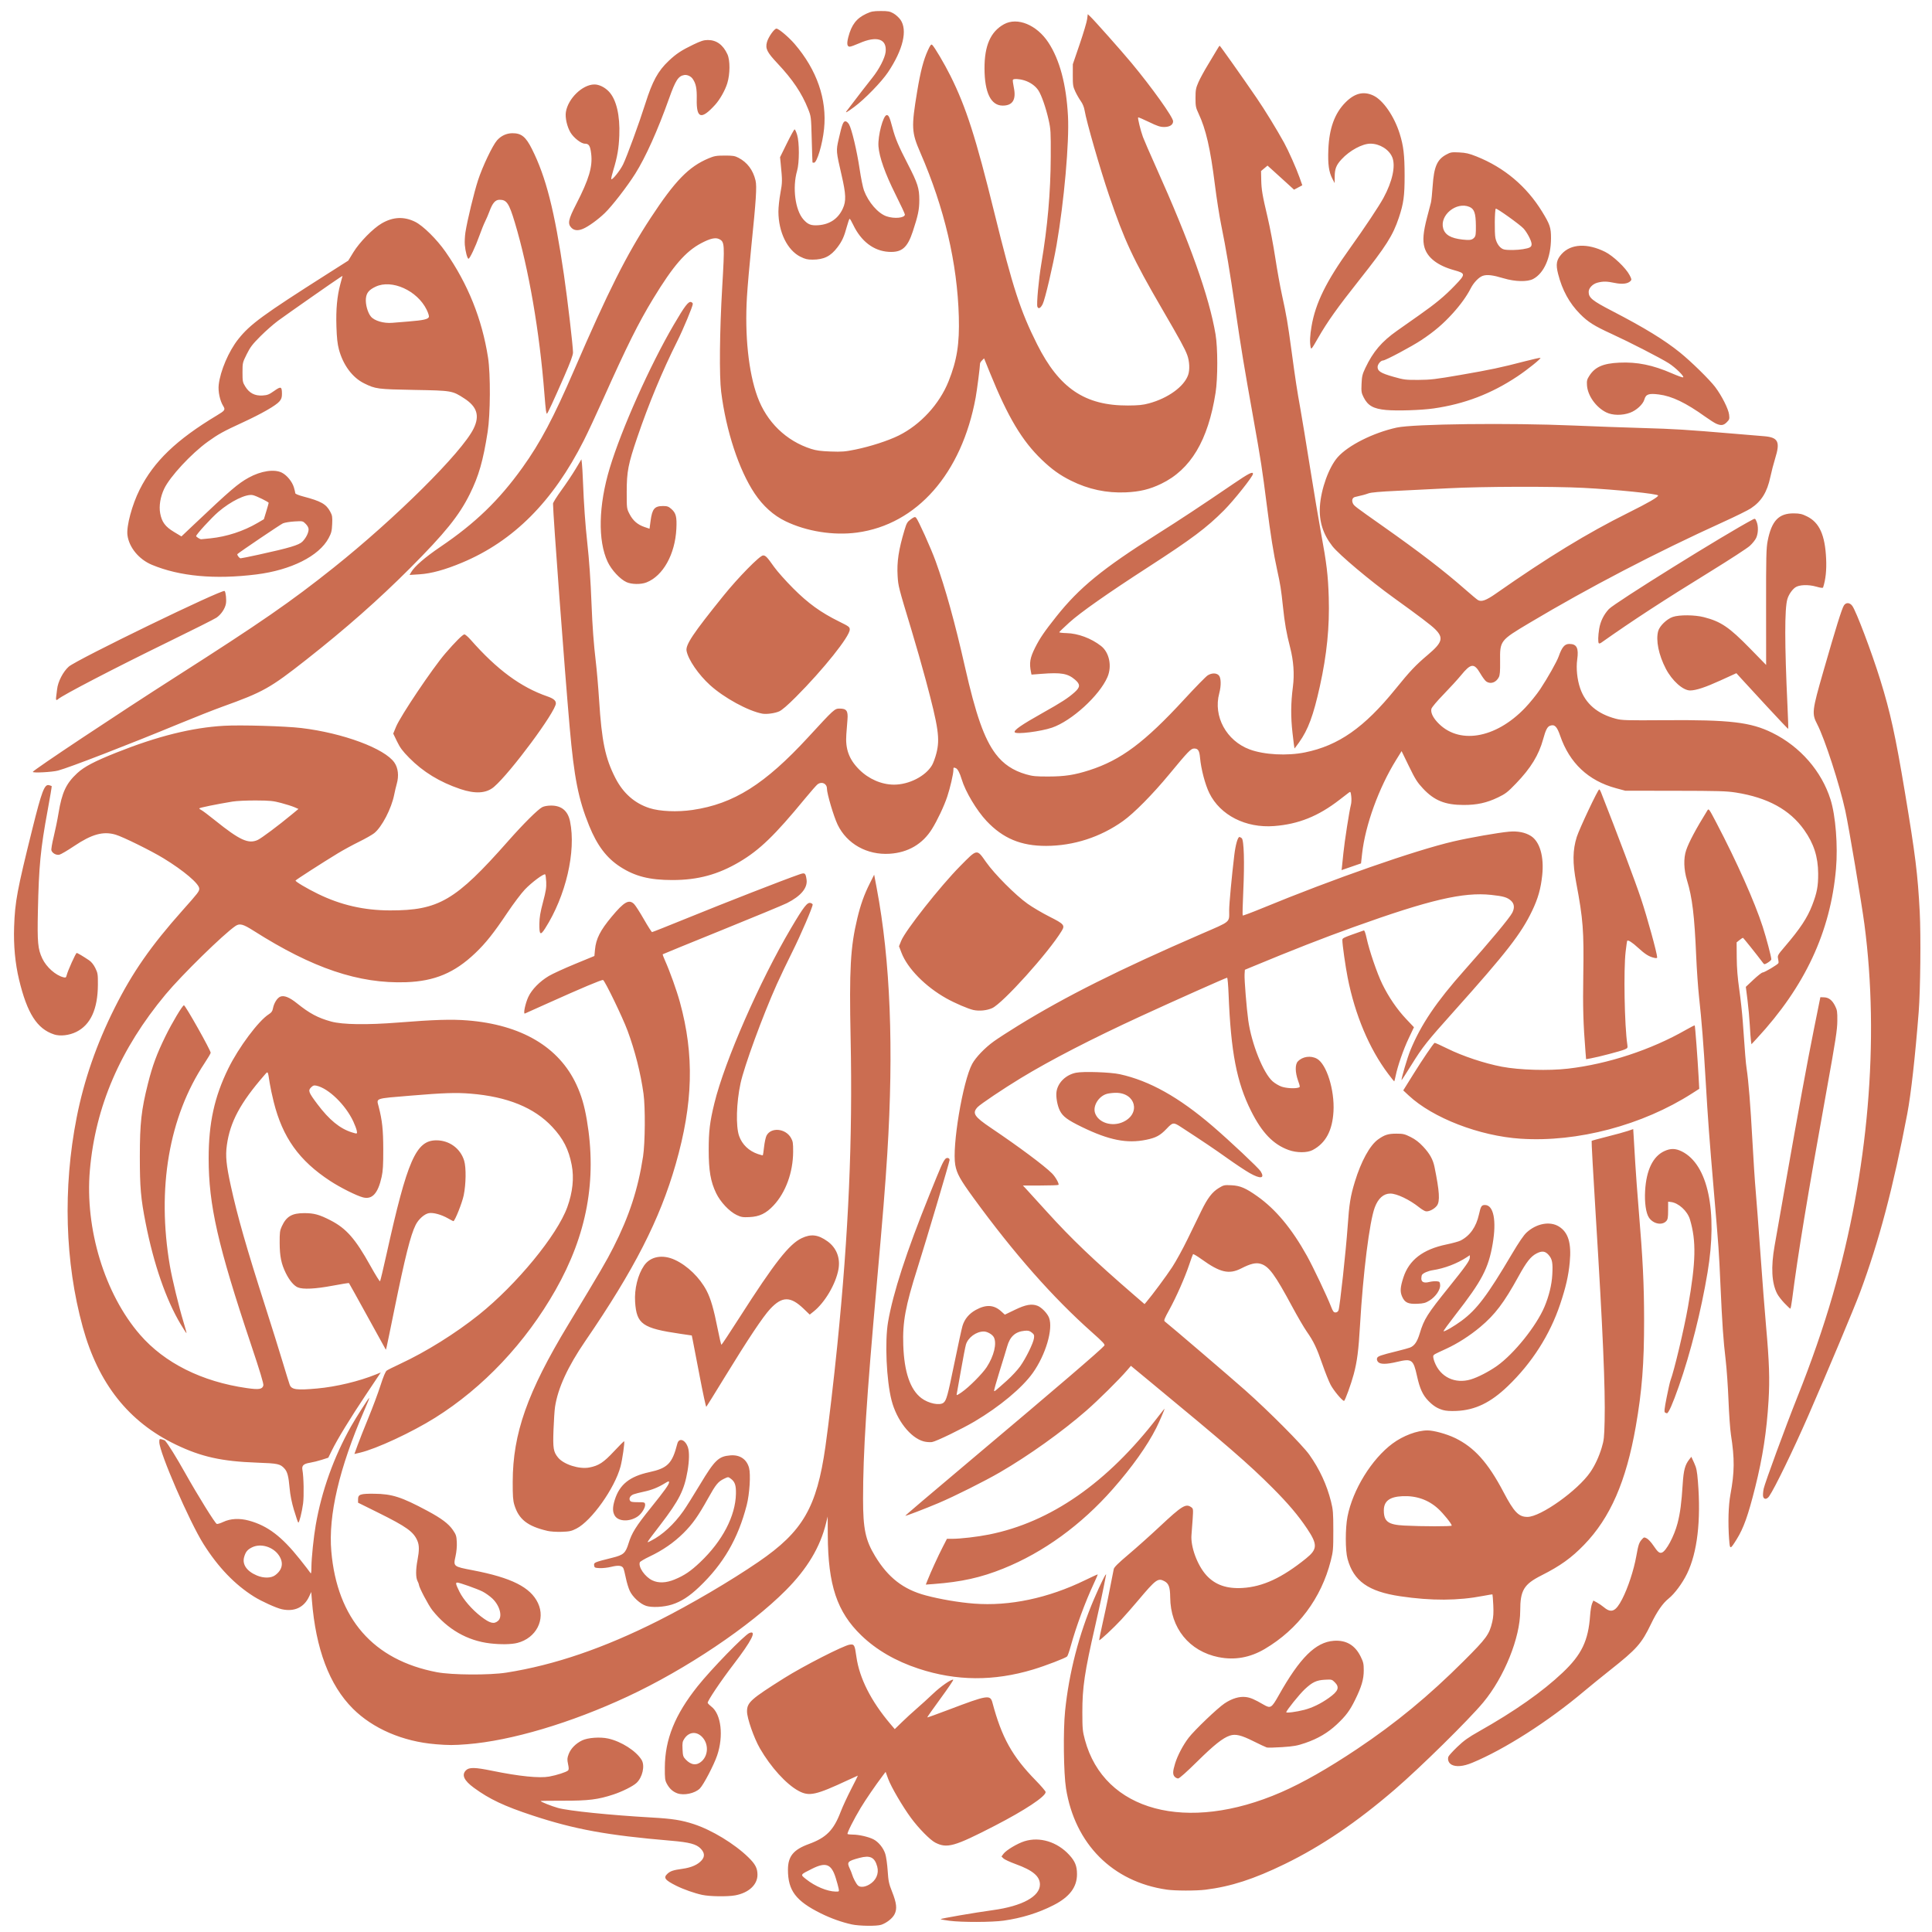 <?xml version="1.0" encoding="UTF-8" standalone="no"?>
<svg
   xmlns:dc="http://purl.org/dc/elements/1.1/"
   xmlns:cc="http://creativecommons.org/ns#"
   xmlns:rdf="http://www.w3.org/1999/02/22-rdf-syntax-ns#"
   xmlns:svg="http://www.w3.org/2000/svg"
   xmlns="http://www.w3.org/2000/svg"
   xmlns:sodipodi="http://sodipodi.sourceforge.net/DTD/sodipodi-0.dtd"
   xmlns:inkscape="http://www.inkscape.org/namespaces/inkscape"
   width="172mm"
   height="172mm"
   viewBox="0 0 172 172"
   version="1.1"
   id="svg8"
   sodipodi:docname="fulus.svg"
   inkscape:version="1.0.1 (0767f8302a, 2020-10-17)">
  <sodipodi:namedview
     pagecolor="#ffffff"
     bordercolor="#666666"
     borderopacity="1"
     objecttolerance="10"
     gridtolerance="10"
     guidetolerance="10"
     inkscape:pageopacity="0"
     inkscape:pageshadow="2"
     inkscape:window-width="1424"
     inkscape:window-height="752"
     id="namedview7"
     showgrid="false"
     inkscape:zoom="1.3506056"
     inkscape:cx="325.03937"
     inkscape:cy="325.03937"
     inkscape:window-x="263"
     inkscape:window-y="244"
     inkscape:window-maximized="0"
     inkscape:current-layer="layer1"
     inkscape:document-rotation="0" />
  <defs
     id="defs2" />
  <g
     id="layer1">
    <path
       style="fill:#cb6d51;stroke-width:0.085;fill-opacity:1"
       d="m 75.827,171.324 c -0.882,-0.191 -1.859,-0.54 -2.748,-0.981 -2.228,-1.104 -2.931,-2.037 -2.93,-3.884 0.001,-1.198 0.483,-1.789 1.87,-2.295 1.543,-0.563 2.201,-1.231 2.825,-2.87 0.169,-0.442 0.587,-1.347 0.93,-2.011 0.343,-0.664 0.613,-1.206 0.6,-1.206 -0.013,0 -0.395,0.174 -0.849,0.386 -2.905,1.358 -3.484,1.485 -4.434,0.973 -1.09,-0.587 -2.475,-2.112 -3.441,-3.787 -0.528,-0.917 -1.145,-2.683 -1.145,-3.28 0,-0.802 0.321,-1.091 3.302,-2.969 1.715,-1.08 5.3,-2.911 5.844,-2.984 0.402,-0.054 0.444,0.021 0.59,1.075 0.265,1.906 1.304,3.958 3.035,5.998 l 0.381,0.449 0.642,-0.625 c 0.353,-0.344 0.947,-0.888 1.319,-1.209 0.373,-0.321 1.02,-0.911 1.439,-1.309 0.704,-0.67 1.641,-1.32 1.808,-1.254 0.039,0.015 -0.473,0.771 -1.137,1.679 -0.664,0.908 -1.196,1.663 -1.18,1.678 0.015,0.015 0.879,-0.295 1.92,-0.691 3.444,-1.308 3.693,-1.349 3.884,-0.631 0.829,3.114 1.763,4.792 3.86,6.934 0.483,0.494 0.878,0.957 0.878,1.03 0,0.398 -1.847,1.62 -4.555,3.015 -3.574,1.841 -4.217,2.023 -5.267,1.49 -0.459,-0.233 -1.48,-1.27 -2.164,-2.199 -0.752,-1.021 -1.773,-2.768 -2.031,-3.475 l -0.229,-0.628 -0.27,0.358 c -0.643,0.853 -1.504,2.11 -1.947,2.844 -0.61,1.01 -1.24,2.263 -1.172,2.33 0.029,0.029 0.246,0.053 0.483,0.054 0.534,0.002 1.388,0.198 1.821,0.419 0.452,0.231 0.89,0.77 1.058,1.306 0.078,0.248 0.173,0.923 0.211,1.5 0.061,0.924 0.108,1.146 0.39,1.854 0.405,1.018 0.462,1.538 0.22,2.013 -0.187,0.367 -0.699,0.771 -1.187,0.937 -0.388,0.132 -1.954,0.113 -2.625,-0.033 z m -1.165,-3.192 c -0.028,-0.151 -0.146,-0.577 -0.26,-0.946 -0.387,-1.245 -0.875,-1.434 -2.108,-0.815 -1.078,0.541 -1.059,0.506 -0.528,0.93 0.797,0.636 1.878,1.088 2.632,1.101 0.311,0.006 0.315,0.002 0.264,-0.27 z m 2.729,-0.359 c 0.601,-0.352 0.875,-0.968 0.707,-1.591 -0.226,-0.839 -0.627,-1.035 -1.588,-0.778 -1.043,0.279 -1.129,0.37 -0.871,0.919 0.09,0.191 0.191,0.443 0.224,0.56 0.089,0.31 0.352,0.809 0.508,0.965 0.197,0.197 0.606,0.167 1.019,-0.075 z m 7.133,3.227 c -0.404,-0.053 -0.756,-0.118 -0.781,-0.144 -0.049,-0.049 3.059,-0.585 4.649,-0.802 2.604,-0.355 4.19,-1.219 4.19,-2.282 0,-0.729 -0.633,-1.263 -2.153,-1.814 -0.507,-0.184 -1,-0.413 -1.096,-0.508 l -0.173,-0.173 0.173,-0.234 c 0.244,-0.33 1.244,-0.928 1.882,-1.126 1.355,-0.42 2.912,0.058 3.977,1.221 0.519,0.566 0.688,0.986 0.69,1.71 0.004,1.157 -0.66,2.035 -2.093,2.766 -1.349,0.689 -2.819,1.144 -4.427,1.373 -1.053,0.15 -3.75,0.157 -4.839,0.013 z M 62.526,168.699 c -0.703,-0.151 -1.679,-0.495 -2.328,-0.82 -1.005,-0.504 -1.157,-0.71 -0.783,-1.06 0.262,-0.246 0.526,-0.333 1.34,-0.445 0.801,-0.11 1.389,-0.373 1.725,-0.772 0.279,-0.331 0.247,-0.663 -0.098,-1.023 -0.386,-0.402 -0.99,-0.564 -2.634,-0.704 -5.711,-0.486 -8.559,-1.005 -12.331,-2.246 -2.521,-0.829 -3.846,-1.455 -5.229,-2.469 -0.885,-0.649 -1.111,-1.147 -0.706,-1.553 0.284,-0.284 0.791,-0.275 2.339,0.042 2.406,0.492 4.195,0.673 5.073,0.514 0.664,-0.121 1.527,-0.399 1.672,-0.539 0.083,-0.08 0.084,-0.203 0.006,-0.576 -0.086,-0.412 -0.079,-0.528 0.056,-0.887 0.185,-0.491 0.628,-0.942 1.197,-1.218 0.504,-0.245 1.606,-0.325 2.316,-0.167 1.175,0.261 2.49,1.101 2.979,1.903 0.314,0.514 0.082,1.555 -0.458,2.053 -0.321,0.296 -1.252,0.762 -2.053,1.027 -1.369,0.452 -2.224,0.558 -4.466,0.553 -1.106,-0.002 -2.011,0.01 -2.011,0.028 0,0.07 0.973,0.457 1.549,0.617 0.948,0.263 4.652,0.641 8.31,0.849 1.867,0.106 2.683,0.233 3.772,0.589 1.606,0.525 3.619,1.748 4.854,2.949 0.626,0.609 0.819,0.977 0.819,1.563 0,0.887 -0.784,1.611 -1.984,1.831 -0.685,0.125 -2.257,0.104 -2.927,-0.04 z m 41.347,-0.472 c -4.825,-0.694 -8.179,-4.062 -8.969,-9.006 -0.215,-1.346 -0.26,-5.158 -0.082,-6.9 0.35,-3.415 1.232,-6.826 2.581,-9.978 0.585,-1.368 1.126,-2.448 1.065,-2.129 -0.27,1.414 -0.544,2.699 -0.973,4.564 -0.936,4.075 -1.142,5.462 -1.137,7.67 0.003,1.472 0.023,1.68 0.23,2.449 1.712,6.354 9.069,8.318 17.464,4.662 1.919,-0.835 4.184,-2.125 6.762,-3.849 3.466,-2.318 6.383,-4.724 9.495,-7.831 2.037,-2.034 2.276,-2.362 2.541,-3.484 0.103,-0.436 0.126,-0.816 0.092,-1.503 -0.025,-0.505 -0.058,-0.93 -0.073,-0.944 -0.015,-0.014 -0.389,0.045 -0.831,0.131 -2.237,0.432 -4.605,0.443 -7.366,0.034 -2.857,-0.423 -4.168,-1.354 -4.707,-3.34 -0.203,-0.746 -0.204,-2.712 -0.002,-3.752 0.463,-2.387 2.153,-5.129 4.009,-6.506 0.941,-0.698 2.19,-1.168 3.113,-1.17 0.552,-0.001 1.696,0.313 2.439,0.67 1.724,0.828 2.947,2.191 4.331,4.825 0.937,1.783 1.35,2.211 2.133,2.206 1.182,-0.007 4.474,-2.354 5.595,-3.988 0.406,-0.592 0.766,-1.364 1.008,-2.165 0.202,-0.667 0.229,-0.917 0.264,-2.396 0.068,-2.875 -0.155,-8.012 -0.797,-18.391 -0.221,-3.573 -0.383,-6.515 -0.359,-6.538 0.023,-0.023 0.654,-0.196 1.4,-0.383 0.747,-0.187 1.57,-0.414 1.829,-0.503 l 0.472,-0.162 0.048,0.776 c 0.026,0.427 0.088,1.462 0.137,2.3 0.049,0.838 0.183,2.648 0.297,4.022 0.377,4.519 0.484,6.695 0.487,9.906 0.004,3.874 -0.187,6.311 -0.743,9.483 -0.858,4.892 -2.271,8.123 -4.605,10.529 -1.133,1.168 -2.106,1.866 -3.797,2.721 -1.563,0.791 -1.884,1.328 -1.884,3.152 0,2.384 -1.42,5.902 -3.291,8.151 -1.292,1.554 -5.608,5.803 -7.885,7.762 -3.374,2.904 -6.527,5.041 -9.779,6.625 -2.764,1.347 -4.804,2.007 -7.067,2.288 -0.84,0.104 -2.698,0.101 -3.444,-0.007 z m 25.371,-32.407 c 0,-0.154 -0.747,-1.082 -1.213,-1.506 -0.874,-0.797 -1.95,-1.172 -3.192,-1.112 -1.141,0.055 -1.645,0.447 -1.641,1.278 0.005,0.979 0.389,1.262 1.812,1.336 1.6,0.083 4.233,0.086 4.233,0.005 z m -68.948,23.832 c -0.405,-0.15 -0.696,-0.417 -0.932,-0.855 -0.161,-0.299 -0.182,-0.467 -0.176,-1.439 0.013,-2.512 0.893,-4.693 2.921,-7.239 1.205,-1.513 4.181,-4.574 4.609,-4.74 0.685,-0.267 0.203,0.686 -1.421,2.805 -1.142,1.49 -2.344,3.284 -2.292,3.419 0.024,0.064 0.171,0.213 0.327,0.331 0.872,0.665 1.102,2.617 0.512,4.35 -0.292,0.858 -1.209,2.611 -1.539,2.941 -0.434,0.434 -1.423,0.644 -2.009,0.427 z m 2.188,-2.865 c 0.596,-0.559 0.6,-1.57 0.01,-2.165 -0.502,-0.507 -1.154,-0.442 -1.559,0.156 -0.176,0.259 -0.197,0.374 -0.171,0.946 0.026,0.588 0.053,0.677 0.282,0.919 0.485,0.512 0.992,0.563 1.438,0.145 z m 42.093,1.39 c -0.185,-0.204 -0.177,-0.469 0.036,-1.17 0.216,-0.711 0.714,-1.659 1.212,-2.305 0.524,-0.681 2.567,-2.634 3.192,-3.051 0.658,-0.44 1.315,-0.638 1.887,-0.57 0.416,0.049 0.769,0.2 1.6,0.683 0.609,0.354 0.703,0.296 1.329,-0.817 1.895,-3.37 3.294,-4.756 4.914,-4.872 1.095,-0.078 1.887,0.386 2.386,1.4 0.245,0.499 0.279,0.647 0.278,1.245 -0.001,0.787 -0.196,1.446 -0.769,2.612 -0.474,0.964 -0.819,1.426 -1.631,2.188 -0.794,0.745 -1.683,1.268 -2.81,1.654 -0.704,0.241 -1.025,0.299 -2.042,0.367 -0.663,0.045 -1.284,0.059 -1.379,0.032 -0.095,-0.027 -0.632,-0.279 -1.194,-0.559 -1.094,-0.546 -1.591,-0.664 -2.096,-0.498 -0.62,0.205 -1.407,0.83 -2.897,2.3 -0.968,0.956 -1.598,1.515 -1.706,1.515 -0.094,0 -0.234,-0.07 -0.311,-0.155 z m 11.527,-5.95 c 0.735,-0.193 1.474,-0.551 2.194,-1.062 0.856,-0.607 0.984,-0.947 0.53,-1.401 -0.247,-0.247 -0.28,-0.255 -0.868,-0.223 -0.762,0.042 -1.121,0.211 -1.807,0.853 -0.469,0.439 -1.641,1.896 -1.641,2.041 0,0.088 0.923,-0.033 1.592,-0.209 z m 13.12,4.871 c -0.248,-0.135 -0.367,-0.429 -0.281,-0.699 0.029,-0.091 0.385,-0.485 0.791,-0.875 0.587,-0.563 0.981,-0.846 1.923,-1.377 3.198,-1.804 5.658,-3.532 7.463,-5.241 1.692,-1.602 2.285,-2.837 2.443,-5.091 0.029,-0.417 0.106,-0.885 0.171,-1.04 l 0.118,-0.283 0.32,0.173 c 0.176,0.095 0.454,0.285 0.617,0.421 0.665,0.559 1.057,0.385 1.63,-0.726 0.512,-0.993 1.033,-2.574 1.254,-3.811 0.188,-1.052 0.248,-1.225 0.524,-1.529 0.158,-0.174 0.187,-0.178 0.41,-0.063 0.132,0.068 0.39,0.344 0.572,0.614 0.413,0.608 0.549,0.723 0.769,0.653 0.382,-0.121 1.099,-1.46 1.398,-2.608 0.234,-0.898 0.354,-1.811 0.461,-3.501 0.079,-1.24 0.205,-1.706 0.596,-2.204 l 0.172,-0.218 0.248,0.54 c 0.209,0.456 0.262,0.717 0.339,1.674 0.279,3.474 -0.054,6.303 -0.965,8.184 -0.415,0.857 -1.111,1.797 -1.651,2.228 -0.519,0.415 -1.033,1.158 -1.562,2.259 -0.842,1.75 -1.264,2.227 -3.65,4.114 -0.744,0.589 -1.791,1.44 -2.327,1.891 -3.157,2.662 -7.074,5.164 -9.94,6.35 -0.795,0.329 -1.44,0.387 -1.849,0.165 z m -90.462,-1.818 c -2.902,-0.238 -5.57,-1.389 -7.351,-3.17 -2.082,-2.082 -3.3,-5.304 -3.643,-9.635 l -0.059,-0.744 -0.189,0.405 c -0.453,0.97 -1.308,1.37 -2.418,1.132 -0.496,-0.106 -1.819,-0.705 -2.494,-1.129 -1.709,-1.072 -3.186,-2.611 -4.49,-4.678 -1.261,-1.999 -3.935,-8.166 -3.935,-9.075 0,-0.283 0.012,-0.296 0.233,-0.241 0.128,0.032 0.256,0.083 0.283,0.115 0.281,0.319 0.988,1.458 1.771,2.852 1.143,2.035 2.671,4.497 2.828,4.557 0.062,0.024 0.318,-0.053 0.568,-0.172 0.655,-0.31 1.458,-0.351 2.304,-0.119 1.661,0.456 2.909,1.404 4.533,3.445 0.448,0.562 0.859,1.096 0.915,1.185 0.083,0.135 0.102,0.045 0.107,-0.515 0.007,-0.802 0.198,-2.655 0.384,-3.725 0.529,-3.044 1.608,-6.055 3.156,-8.805 0.399,-0.71 1.54,-2.498 1.594,-2.498 0.039,0 -0.037,0.194 -0.43,1.101 -2.232,5.148 -3.211,9.336 -2.933,12.543 0.52,5.999 3.733,9.679 9.394,10.761 1.338,0.255 4.683,0.275 6.196,0.037 4.278,-0.674 8.679,-2.179 13.539,-4.629 2.883,-1.454 6.419,-3.532 8.898,-5.229 3.951,-2.705 5.188,-4.835 5.962,-10.265 0.284,-1.989 0.754,-6.004 1.061,-9.059 1.008,-10.027 1.367,-18.306 1.182,-27.263 -0.128,-6.183 -0.019,-8.145 0.597,-10.711 0.295,-1.231 0.615,-2.121 1.12,-3.124 l 0.38,-0.755 0.224,1.184 c 1.22,6.45 1.531,14.27 0.942,23.694 -0.176,2.813 -0.394,5.508 -0.927,11.472 -0.926,10.353 -1.228,15.085 -1.228,19.228 0,2.654 0.212,3.663 1.068,5.079 1.161,1.921 2.52,2.975 4.52,3.506 1.285,0.342 2.958,0.626 4.286,0.728 3.163,0.244 6.602,-0.481 9.895,-2.086 0.605,-0.295 1.11,-0.526 1.122,-0.513 0.012,0.012 -0.15,0.391 -0.36,0.841 -0.75,1.606 -1.566,3.818 -2.035,5.516 -0.128,0.466 -0.276,0.89 -0.327,0.944 -0.141,0.146 -1.911,0.827 -3.021,1.162 -3.51,1.058 -6.839,1.035 -10.195,-0.069 -2.054,-0.676 -3.772,-1.673 -5.109,-2.964 -2.166,-2.092 -2.961,-4.471 -2.985,-8.935 l -0.009,-1.652 -0.145,0.593 c -0.525,2.142 -1.677,4.064 -3.585,5.981 -3.198,3.214 -8.884,7.031 -14.084,9.456 -5.058,2.358 -10.372,3.937 -14.29,4.246 -1.196,0.094 -1.65,0.094 -2.819,-0.002 z M 24.493,140.24 c 0.659,-0.488 0.777,-1.115 0.335,-1.771 -0.514,-0.762 -1.607,-1.092 -2.38,-0.718 -0.418,0.202 -0.587,0.41 -0.716,0.877 -0.18,0.653 0.239,1.256 1.136,1.633 0.604,0.254 1.265,0.245 1.625,-0.022 z m 84.007,7.296 c -2.63,-0.531 -4.296,-2.586 -4.321,-5.334 -0.008,-0.891 -0.128,-1.227 -0.51,-1.431 -0.575,-0.308 -0.756,-0.177 -2.323,1.684 -0.466,0.553 -1.148,1.332 -1.516,1.731 -0.676,0.732 -1.919,1.89 -1.973,1.837 -0.016,-0.016 0.141,-0.787 0.349,-1.713 0.317,-1.414 0.5,-2.306 0.948,-4.621 0.032,-0.165 0.397,-0.526 1.322,-1.307 0.703,-0.594 1.948,-1.707 2.767,-2.474 1.976,-1.85 2.323,-2.066 2.794,-1.736 0.195,0.136 0.198,0.161 0.144,1.037 -0.03,0.494 -0.078,1.13 -0.105,1.414 -0.102,1.048 0.518,2.735 1.33,3.624 0.776,0.849 1.803,1.209 3.21,1.125 1.813,-0.109 3.522,-0.903 5.66,-2.629 1.02,-0.824 1.034,-1.241 0.092,-2.65 -0.787,-1.177 -1.689,-2.242 -3.079,-3.635 -2.115,-2.119 -4.044,-3.791 -10.964,-9.504 l -1.644,-1.358 -0.341,0.398 c -0.705,0.822 -2.589,2.686 -3.633,3.595 -2.183,1.9 -5.108,3.988 -7.681,5.484 -1.352,0.786 -4.043,2.133 -5.461,2.734 -1.191,0.505 -2.935,1.173 -2.968,1.138 -0.019,-0.02 1.965,-1.708 6.098,-5.187 7.298,-6.142 11.304,-9.576 11.619,-9.959 0.084,-0.103 -0.103,-0.305 -1.101,-1.192 -3.497,-3.109 -6.947,-7.022 -10.543,-11.958 -1.194,-1.639 -1.486,-2.166 -1.625,-2.932 -0.3,-1.657 0.668,-7.444 1.505,-9 0.316,-0.586 1.138,-1.442 1.938,-2.015 0.365,-0.262 1.328,-0.885 2.139,-1.385 4.252,-2.618 8.985,-4.988 16.318,-8.168 2.698,-1.17 2.485,-0.989 2.485,-2.116 0,-0.566 0.231,-3.042 0.457,-4.911 0.111,-0.918 0.308,-1.609 0.459,-1.609 0.037,0 0.127,0.048 0.2,0.106 0.201,0.16 0.26,2.141 0.141,4.699 -0.055,1.176 -0.079,2.159 -0.052,2.185 0.026,0.026 0.804,-0.265 1.728,-0.646 6.333,-2.611 13.639,-5.161 17.051,-5.952 1.445,-0.335 3.965,-0.777 4.929,-0.864 0.773,-0.07 1.442,0.062 1.95,0.383 0.798,0.506 1.182,1.847 1.005,3.506 -0.128,1.203 -0.373,2.062 -0.9,3.163 -0.973,2.032 -2.295,3.733 -6.932,8.911 -2.467,2.755 -2.795,3.169 -3.82,4.816 -0.465,0.747 -0.854,1.348 -0.865,1.337 -0.059,-0.059 0.513,-2.001 0.78,-2.651 0.94,-2.286 2.302,-4.306 4.801,-7.115 2.33,-2.62 4.026,-4.658 4.269,-5.128 0.227,-0.44 0.187,-0.811 -0.117,-1.083 -0.33,-0.295 -0.675,-0.395 -1.757,-0.511 -2.482,-0.266 -5.481,0.435 -12.234,2.86 -2.754,0.989 -5.397,2.023 -9.102,3.561 l -0.593,0.246 -0.027,0.417 c -0.028,0.442 0.18,3.036 0.33,4.1 0.291,2.074 1.335,4.682 2.168,5.415 0.208,0.183 0.572,0.398 0.808,0.476 0.426,0.141 1.175,0.183 1.491,0.082 0.16,-0.051 0.159,-0.066 -0.036,-0.621 -0.264,-0.747 -0.273,-1.437 -0.023,-1.705 0.418,-0.449 1.166,-0.552 1.716,-0.238 0.85,0.485 1.567,2.781 1.462,4.676 -0.096,1.72 -0.693,2.83 -1.853,3.445 -0.49,0.26 -1.419,0.259 -2.142,-0.002 -1.365,-0.494 -2.368,-1.533 -3.336,-3.461 -1.287,-2.56 -1.805,-5.249 -2.009,-10.417 -0.032,-0.803 -0.09,-1.461 -0.13,-1.461 -0.098,0 -4.794,2.094 -7.671,3.42 -4.42,2.037 -8.028,3.898 -10.687,5.513 -1.552,0.942 -3.627,2.336 -3.864,2.595 -0.491,0.539 -0.296,0.838 1.209,1.852 2.471,1.665 4.726,3.345 5.424,4.042 0.308,0.307 0.66,0.936 0.574,1.022 -0.03,0.03 -0.755,0.055 -1.611,0.055 h -1.556 l 0.278,0.296 c 0.153,0.163 0.985,1.077 1.849,2.032 2.199,2.431 4.186,4.327 7.836,7.481 l 0.868,0.75 0.17,-0.2 c 0.53,-0.623 1.765,-2.29 2.288,-3.087 0.333,-0.507 0.948,-1.627 1.367,-2.488 0.419,-0.861 0.967,-1.985 1.217,-2.498 0.568,-1.166 0.975,-1.7 1.565,-2.06 0.442,-0.269 0.494,-0.28 1.14,-0.247 0.77,0.039 1.255,0.246 2.286,0.975 1.642,1.16 3.079,2.886 4.434,5.325 0.548,0.987 1.781,3.583 2.133,4.495 0.168,0.434 0.239,0.529 0.398,0.529 0.12,0 0.222,-0.071 0.27,-0.191 0.115,-0.284 0.666,-5.336 0.814,-7.472 0.14,-2.025 0.248,-2.689 0.641,-3.976 0.557,-1.82 1.335,-3.24 2.064,-3.763 0.577,-0.415 0.899,-0.516 1.636,-0.516 0.596,0 0.734,0.033 1.265,0.298 0.418,0.209 0.751,0.464 1.112,0.85 0.589,0.629 0.877,1.146 1.014,1.815 0.445,2.183 0.5,3.056 0.216,3.444 -0.226,0.309 -0.744,0.567 -1.007,0.501 -0.111,-0.028 -0.367,-0.183 -0.568,-0.344 -0.863,-0.69 -1.994,-1.231 -2.575,-1.231 -0.603,0 -1.083,0.428 -1.385,1.235 -0.47,1.255 -1.043,5.84 -1.313,10.491 -0.13,2.239 -0.256,3.224 -0.56,4.36 -0.232,0.87 -0.778,2.371 -0.861,2.371 -0.16,0 -0.93,-0.923 -1.198,-1.435 -0.16,-0.305 -0.487,-1.124 -0.728,-1.819 -0.507,-1.467 -0.781,-2.038 -1.398,-2.922 -0.246,-0.352 -0.826,-1.345 -1.289,-2.207 -1.549,-2.881 -2.076,-3.598 -2.806,-3.817 -0.431,-0.129 -0.901,-0.019 -1.735,0.407 -1.086,0.555 -1.879,0.372 -3.523,-0.812 -0.394,-0.284 -0.74,-0.489 -0.768,-0.455 -0.028,0.034 -0.177,0.443 -0.332,0.909 -0.38,1.146 -1.17,2.934 -1.792,4.06 -0.419,0.758 -0.491,0.943 -0.395,1.016 0.411,0.311 5.879,4.99 7.174,6.139 2.097,1.86 5.086,4.865 5.699,5.73 0.921,1.299 1.556,2.672 1.933,4.18 0.179,0.718 0.201,0.995 0.202,2.582 8.5e-4,1.651 -0.015,1.842 -0.226,2.672 -0.848,3.345 -2.917,6.11 -5.876,7.857 -1.309,0.773 -2.682,1.018 -4.099,0.732 z M 43.635,146.306 c -2.029,-0.237 -3.801,-1.256 -5.15,-2.96 -0.34,-0.43 -1.185,-2.034 -1.188,-2.255 -6.77e-4,-0.053 -0.058,-0.205 -0.128,-0.339 -0.162,-0.31 -0.162,-1.022 -5.08e-4,-1.865 0.161,-0.843 0.161,-1.308 -0.003,-1.699 -0.343,-0.82 -0.952,-1.258 -3.513,-2.528 l -1.776,-0.88 v -0.294 c 0,-0.447 0.192,-0.514 1.439,-0.502 1.584,0.015 2.422,0.284 4.718,1.513 1.267,0.678 1.897,1.151 2.283,1.712 0.285,0.414 0.324,0.532 0.351,1.079 0.019,0.382 -0.024,0.862 -0.115,1.27 -0.201,0.902 -0.198,0.905 1.527,1.236 3.457,0.663 5.146,1.511 5.812,2.917 0.695,1.468 -0.157,3.123 -1.83,3.553 -0.529,0.136 -1.48,0.153 -2.427,0.042 z m 0.708,-2.008 c 0.417,-0.366 0.158,-1.36 -0.519,-1.994 -0.225,-0.211 -0.614,-0.487 -0.865,-0.614 -0.465,-0.236 -2.051,-0.799 -2.25,-0.799 -0.171,0 -0.135,0.149 0.197,0.82 0.342,0.692 1.124,1.592 1.903,2.192 0.811,0.624 1.168,0.716 1.534,0.395 z m 13.177,-1.333 c -0.526,-0.169 -1.198,-0.787 -1.456,-1.337 -0.113,-0.242 -0.27,-0.762 -0.349,-1.156 -0.079,-0.393 -0.179,-0.783 -0.224,-0.867 -0.126,-0.235 -0.447,-0.269 -1.075,-0.115 -0.317,0.078 -0.784,0.129 -1.037,0.115 -0.429,-0.024 -0.463,-0.042 -0.487,-0.252 -0.029,-0.25 0.026,-0.273 1.622,-0.671 0.997,-0.248 1.176,-0.408 1.447,-1.288 0.282,-0.916 0.661,-1.522 1.971,-3.15 1.248,-1.551 1.633,-2.09 1.633,-2.285 0,-0.114 -0.063,-0.099 -0.36,0.085 -0.611,0.379 -1.178,0.606 -1.884,0.756 -0.373,0.079 -0.784,0.184 -0.913,0.234 -0.296,0.113 -0.437,0.354 -0.323,0.555 0.067,0.119 0.203,0.147 0.702,0.147 0.577,0 0.621,0.013 0.646,0.19 0.039,0.272 -0.302,0.831 -0.656,1.076 -0.718,0.497 -1.719,0.466 -2.042,-0.063 -0.208,-0.341 -0.21,-0.75 -0.005,-1.406 0.427,-1.371 1.322,-2.09 3.077,-2.471 1.633,-0.354 2.043,-0.771 2.492,-2.532 0.145,-0.568 0.713,-0.371 0.947,0.33 0.133,0.397 0.12,1.179 -0.034,2.083 -0.293,1.714 -0.741,2.607 -2.392,4.767 -1.395,1.825 -1.312,1.684 -0.86,1.456 1.011,-0.51 2.043,-1.459 2.881,-2.649 0.237,-0.336 0.903,-1.397 1.481,-2.358 1.312,-2.182 1.652,-2.508 2.704,-2.592 0.841,-0.068 1.451,0.341 1.66,1.112 0.158,0.582 0.048,2.326 -0.209,3.324 -0.77,2.983 -2.074,5.228 -4.224,7.276 -0.882,0.84 -1.608,1.308 -2.434,1.57 -0.724,0.23 -1.781,0.283 -2.298,0.117 z m 2.533,-2.346 c 0.871,-0.357 1.441,-0.743 2.287,-1.547 1.973,-1.874 3.137,-4.102 3.178,-6.08 0.016,-0.769 -0.089,-1.076 -0.465,-1.354 -0.225,-0.166 -0.226,-0.166 -0.598,0.013 -0.526,0.255 -0.728,0.502 -1.413,1.733 -0.886,1.593 -1.386,2.299 -2.201,3.108 -0.842,0.836 -1.84,1.526 -3.007,2.079 -0.453,0.214 -0.844,0.446 -0.871,0.515 -0.158,0.413 0.451,1.294 1.112,1.609 0.548,0.261 1.22,0.236 1.977,-0.075 z m 22.53,0.045 c 0.276,-0.7 0.941,-2.154 1.34,-2.927 l 0.381,-0.741 h 0.442 c 0.766,0 2.254,-0.172 3.308,-0.383 5.481,-1.097 10.528,-4.607 15.013,-10.441 0.335,-0.435 0.608,-0.775 0.608,-0.755 0,0.09 -0.468,1.174 -0.739,1.713 -0.794,1.577 -2.155,3.492 -3.865,5.435 -2.811,3.196 -6.175,5.639 -9.748,7.079 -2.001,0.807 -3.729,1.19 -6.202,1.376 l -0.7,0.052 z m 71.355,-3.596 c -0.108,-1.515 -0.064,-3.04 0.116,-4.013 0.371,-2.015 0.381,-3.174 0.046,-5.329 -0.072,-0.466 -0.17,-1.834 -0.217,-3.04 -0.047,-1.206 -0.16,-2.826 -0.251,-3.598 -0.213,-1.804 -0.309,-3.188 -0.468,-6.739 -0.136,-3.039 -0.139,-3.076 -0.592,-8.382 -0.397,-4.645 -0.52,-6.301 -0.719,-9.694 -0.192,-3.274 -0.356,-5.351 -0.594,-7.535 -0.089,-0.815 -0.202,-2.434 -0.252,-3.598 -0.157,-3.658 -0.346,-5.219 -0.82,-6.776 -0.287,-0.941 -0.316,-1.952 -0.076,-2.664 0.243,-0.724 0.871,-1.903 1.889,-3.545 0.121,-0.195 0.143,-0.166 0.807,1.101 1.799,3.432 3.408,7.04 4.119,9.241 0.325,1.006 0.769,2.686 0.769,2.912 6e-5,0.054 -0.139,0.185 -0.308,0.289 -0.267,0.165 -0.321,0.174 -0.402,0.066 -0.643,-0.855 -1.779,-2.274 -1.819,-2.274 -0.029,2.6e-4 -0.167,0.092 -0.307,0.204 l -0.254,0.203 0.01,1.341 c 0.007,0.944 0.075,1.792 0.228,2.865 0.12,0.838 0.259,2.115 0.31,2.836 0.2,2.865 0.268,3.704 0.343,4.191 0.168,1.096 0.343,3.272 0.508,6.308 0.095,1.746 0.227,3.785 0.295,4.53 0.067,0.745 0.258,3.26 0.423,5.588 0.165,2.328 0.392,5.262 0.505,6.519 0.282,3.154 0.335,4.713 0.222,6.598 -0.166,2.765 -0.52,5.064 -1.194,7.753 -0.626,2.497 -1.027,3.621 -1.647,4.616 -0.582,0.933 -0.602,0.934 -0.666,0.027 z M 48.726,136.287 c -1.763,-0.412 -2.545,-1.027 -2.934,-2.308 -0.122,-0.402 -0.15,-0.796 -0.147,-2.063 0.01,-4.3 1.304,-7.965 4.93,-13.966 2.977,-4.928 3.376,-5.61 4.04,-6.916 1.402,-2.758 2.189,-5.171 2.634,-8.073 0.186,-1.211 0.209,-4.379 0.041,-5.588 -0.257,-1.848 -0.758,-3.826 -1.425,-5.625 -0.437,-1.179 -2.013,-4.438 -2.176,-4.5 -0.114,-0.044 -1.906,0.711 -5.047,2.125 -1.001,0.451 -1.863,0.837 -1.914,0.859 -0.163,0.068 0.037,-0.898 0.306,-1.477 0.309,-0.665 1.014,-1.383 1.829,-1.867 0.331,-0.197 1.379,-0.677 2.328,-1.068 l 1.726,-0.711 0.054,-0.577 c 0.09,-0.954 0.467,-1.7 1.474,-2.909 1.122,-1.348 1.553,-1.591 2.011,-1.133 0.12,0.12 0.511,0.729 0.869,1.355 0.358,0.625 0.685,1.137 0.726,1.137 0.041,0 1.418,-0.547 3.059,-1.215 3.545,-1.443 8.594,-3.413 10.037,-3.915 0.52,-0.181 0.568,-0.148 0.658,0.449 0.112,0.737 -0.501,1.474 -1.748,2.102 -0.31,0.156 -2.917,1.237 -5.794,2.402 -2.876,1.165 -5.244,2.133 -5.262,2.151 -0.018,0.018 0.068,0.257 0.192,0.532 0.445,0.994 1.044,2.665 1.337,3.73 1.292,4.699 1.18,9.007 -0.377,14.435 -1.411,4.92 -3.694,9.385 -8.045,15.735 -1.563,2.281 -2.446,4.205 -2.696,5.872 -0.043,0.286 -0.103,1.191 -0.134,2.011 -0.063,1.672 -0.012,1.985 0.41,2.497 0.503,0.611 1.88,1.048 2.77,0.88 0.84,-0.158 1.276,-0.443 2.209,-1.444 0.474,-0.509 0.878,-0.91 0.898,-0.891 0.068,0.068 -0.155,1.621 -0.322,2.251 -0.514,1.93 -2.586,4.843 -3.929,5.524 -0.444,0.225 -0.615,0.262 -1.315,0.285 -0.455,0.015 -1.006,-0.021 -1.27,-0.083 z m -22.544,-1.811 c -0.216,-0.732 -0.345,-1.377 -0.4,-2.003 -0.092,-1.047 -0.197,-1.445 -0.455,-1.73 -0.38,-0.419 -0.581,-0.462 -2.466,-0.529 -3.119,-0.111 -4.945,-0.517 -7.201,-1.602 -4.208,-2.023 -6.908,-5.432 -8.293,-10.469 -1.587,-5.772 -1.779,-12.368 -0.542,-18.655 0.653,-3.322 1.765,-6.529 3.38,-9.753 1.589,-3.171 3.228,-5.525 6.071,-8.716 1.366,-1.533 1.463,-1.66 1.463,-1.906 0,-0.431 -1.382,-1.604 -3.187,-2.705 -1.1,-0.671 -3.614,-1.911 -4.258,-2.1 -1.106,-0.325 -2.115,-0.048 -3.697,1.015 -0.591,0.397 -1.182,0.743 -1.315,0.77 -0.279,0.056 -0.626,-0.135 -0.706,-0.388 -0.029,-0.091 0.063,-0.635 0.204,-1.209 0.141,-0.574 0.335,-1.519 0.43,-2.102 0.303,-1.848 0.679,-2.651 1.667,-3.563 0.625,-0.577 1.529,-1.051 3.496,-1.835 3.655,-1.456 6.714,-2.218 9.57,-2.382 1.491,-0.086 5.464,0.03 6.892,0.201 3.704,0.444 7.416,1.823 8.279,3.077 0.333,0.484 0.41,1.179 0.209,1.888 -0.071,0.25 -0.174,0.684 -0.228,0.963 -0.243,1.241 -1.101,2.893 -1.784,3.434 -0.186,0.147 -0.794,0.491 -1.351,0.765 -0.557,0.274 -1.404,0.735 -1.881,1.025 -1.372,0.834 -3.745,2.36 -3.768,2.425 -0.032,0.088 1.004,0.705 2.004,1.192 2.032,0.991 4.088,1.462 6.4,1.467 4.342,0.008 5.841,-0.87 10.51,-6.159 1.372,-1.554 2.66,-2.835 3.054,-3.036 0.163,-0.084 0.476,-0.139 0.787,-0.139 0.925,0 1.49,0.471 1.682,1.403 0.552,2.682 -0.374,6.653 -2.227,9.549 -0.413,0.645 -0.516,0.556 -0.503,-0.436 0.007,-0.559 0.085,-1.023 0.324,-1.922 0.256,-0.963 0.309,-1.299 0.286,-1.793 -0.016,-0.334 -0.057,-0.636 -0.091,-0.671 -0.108,-0.108 -1.208,0.71 -1.815,1.349 -0.319,0.336 -1.014,1.258 -1.544,2.048 -1.232,1.838 -1.935,2.722 -2.875,3.617 -1.838,1.749 -3.611,2.493 -6.152,2.582 -4.208,0.147 -8.32,-1.241 -13.577,-4.582 -0.943,-0.599 -1.239,-0.676 -1.618,-0.418 -1.063,0.723 -4.775,4.358 -6.209,6.081 -4.048,4.863 -6.254,9.984 -6.747,15.663 -0.452,5.2 1.321,11.016 4.462,14.636 2.19,2.524 5.51,4.183 9.513,4.755 1.088,0.155 1.383,0.107 1.47,-0.239 0.036,-0.143 -0.302,-1.264 -1.094,-3.626 -2.954,-8.818 -3.777,-12.432 -3.776,-16.584 7.62e-4,-3.155 0.51,-5.481 1.754,-8.015 0.922,-1.877 2.69,-4.242 3.601,-4.818 0.236,-0.149 0.323,-0.271 0.369,-0.518 0.088,-0.472 0.375,-0.934 0.653,-1.049 0.332,-0.137 0.817,0.054 1.473,0.582 1.133,0.911 1.874,1.308 3.053,1.632 1.015,0.279 3.192,0.311 6.001,0.088 3.186,-0.253 4.724,-0.3 6.138,-0.187 4.791,0.382 8.151,2.365 9.703,5.724 0.44,0.953 0.704,1.848 0.923,3.132 0.91,5.341 0.011,10.221 -2.792,15.155 -2.662,4.686 -6.427,8.678 -10.722,11.367 -2.069,1.295 -5.234,2.767 -6.674,3.103 l -0.504,0.118 0.286,-0.79 c 0.157,-0.434 0.589,-1.526 0.96,-2.426 0.371,-0.9 0.852,-2.188 1.069,-2.863 0.263,-0.818 0.452,-1.268 0.565,-1.348 0.094,-0.066 0.634,-0.336 1.201,-0.6 2.295,-1.067 4.928,-2.711 7,-4.369 3.363,-2.692 6.966,-7.075 7.872,-9.579 0.481,-1.33 0.614,-2.605 0.391,-3.761 -0.268,-1.388 -0.756,-2.343 -1.732,-3.386 -1.608,-1.719 -3.999,-2.691 -7.272,-2.957 -1.289,-0.105 -2.395,-0.068 -5.354,0.179 -3.204,0.267 -3.024,0.206 -2.832,0.953 0.324,1.258 0.411,2.061 0.415,3.827 0.003,1.398 -0.028,1.923 -0.145,2.455 -0.323,1.464 -0.834,2.029 -1.65,1.824 -0.565,-0.142 -2.017,-0.868 -2.925,-1.462 -2.774,-1.816 -4.24,-3.869 -5.035,-7.05 -0.14,-0.559 -0.298,-1.302 -0.352,-1.651 -0.179,-1.157 -0.143,-1.103 -0.479,-0.716 -2.138,2.457 -3.053,4.162 -3.338,6.226 -0.133,0.957 -0.055,1.761 0.35,3.613 0.598,2.736 1.383,5.481 3.093,10.816 0.537,1.676 1.222,3.867 1.522,4.868 0.3,1.001 0.585,1.92 0.633,2.042 0.171,0.43 0.623,0.49 2.447,0.324 1.699,-0.155 3.708,-0.636 5.221,-1.249 l 0.437,-0.177 -1.294,1.937 c -1.416,2.119 -2.569,4.005 -3.061,5.007 l -0.316,0.644 -0.575,0.185 c -0.316,0.102 -0.796,0.221 -1.065,0.265 -0.563,0.091 -0.735,0.255 -0.665,0.632 0.116,0.626 0.149,2.333 0.059,3.002 -0.103,0.761 -0.337,1.697 -0.424,1.697 -0.029,0 -0.196,-0.486 -0.371,-1.079 z m 5.577,-33.824 c -0.03,-0.151 -0.169,-0.519 -0.308,-0.816 -0.691,-1.478 -2.206,-2.949 -3.275,-3.18 -0.224,-0.049 -0.311,-0.021 -0.486,0.155 -0.28,0.28 -0.218,0.442 0.565,1.485 1.055,1.404 2.002,2.179 3.068,2.514 0.487,0.153 0.497,0.149 0.436,-0.156 z M 22.945,74.777 c 0.329,-0.15 1.853,-1.29 3.04,-2.274 l 0.585,-0.484 -0.361,-0.158 c -0.199,-0.087 -0.729,-0.255 -1.178,-0.374 -0.715,-0.19 -0.995,-0.217 -2.256,-0.224 -0.792,-0.004 -1.725,0.04 -2.074,0.098 -1.434,0.236 -2.963,0.549 -2.963,0.607 0,0.034 0.086,0.102 0.191,0.152 0.105,0.05 0.648,0.458 1.206,0.907 2.211,1.776 2.98,2.129 3.81,1.75 z M 156.966,133.235 c -0.028,-0.113 -0.007,-0.427 0.048,-0.699 0.098,-0.485 1.981,-5.612 2.98,-8.111 1.255,-3.139 2.336,-6.255 3.161,-9.11 3.177,-10.994 4.183,-22.736 2.83,-33.014 -0.25,-1.9 -1.399,-8.729 -1.702,-10.118 -0.513,-2.35 -1.831,-6.412 -2.501,-7.704 -0.494,-0.953 -0.467,-1.187 0.555,-4.742 1.11,-3.865 1.639,-5.56 1.822,-5.838 0.185,-0.283 0.518,-0.266 0.743,0.038 0.342,0.463 1.722,4.11 2.486,6.568 0.901,2.898 1.357,4.978 2.194,9.994 0.942,5.647 1.149,7.313 1.326,10.701 0.109,2.09 0.058,6.974 -0.093,8.89 -0.316,4.015 -0.688,7.333 -1.016,9.059 -1.243,6.544 -2.52,11.376 -4.201,15.897 -0.506,1.362 -2.976,7.245 -4.629,11.027 -1.314,3.006 -2.973,6.422 -3.466,7.133 -0.202,0.292 -0.467,0.306 -0.536,0.028 z m -74.73,-4.911 c -1.181,-0.314 -2.411,-1.887 -2.866,-3.666 -0.455,-1.779 -0.608,-5.233 -0.309,-6.967 0.449,-2.602 1.617,-6.196 3.675,-11.3 1.053,-2.613 1.187,-2.917 1.411,-3.201 0.132,-0.167 0.393,-0.116 0.393,0.078 0,0.158 -2.136,7.35 -2.85,9.597 -1.082,3.405 -1.345,4.831 -1.274,6.9 0.082,2.393 0.62,3.957 1.618,4.71 0.631,0.476 1.633,0.68 1.969,0.402 0.256,-0.213 0.365,-0.608 0.952,-3.466 0.33,-1.609 0.659,-3.121 0.73,-3.361 0.181,-0.611 0.585,-1.098 1.184,-1.429 0.909,-0.502 1.61,-0.466 2.253,0.114 l 0.337,0.305 0.906,-0.437 c 0.945,-0.456 1.482,-0.551 1.997,-0.355 0.363,0.138 0.882,0.674 1.032,1.067 0.381,0.997 -0.3,3.305 -1.451,4.918 -0.945,1.325 -2.944,2.991 -5.167,4.308 -1.131,0.67 -3.445,1.79 -3.802,1.841 -0.186,0.026 -0.518,0 -0.737,-0.058 z m 3.389,-4.385 c 0.636,-0.437 1.837,-1.643 2.217,-2.226 0.65,-0.997 0.919,-2.117 0.638,-2.659 -0.132,-0.255 -0.585,-0.515 -0.896,-0.515 -0.673,0 -1.4,0.532 -1.589,1.161 -0.058,0.194 -0.257,1.222 -0.442,2.284 -0.185,1.062 -0.352,1.998 -0.371,2.079 -0.047,0.199 -0.017,0.191 0.442,-0.124 z m 4.025,-1.039 c 0.413,-0.368 0.941,-0.938 1.175,-1.266 0.509,-0.715 1.167,-2.055 1.226,-2.497 0.037,-0.274 0.009,-0.344 -0.2,-0.508 -0.195,-0.154 -0.319,-0.184 -0.635,-0.154 -0.826,0.079 -1.304,0.511 -1.554,1.404 -0.074,0.264 -0.375,1.251 -0.67,2.193 -0.294,0.942 -0.515,1.733 -0.49,1.758 0.05,0.05 0.054,0.046 1.147,-0.928 z m 58.58,2.85 c -0.083,-0.053 -0.051,-0.345 0.146,-1.341 0.138,-0.701 0.29,-1.374 0.336,-1.495 0.331,-0.871 1.209,-4.56 1.566,-6.584 0.705,-3.994 0.746,-5.847 0.172,-7.769 -0.222,-0.745 -1.012,-1.469 -1.689,-1.55 l -0.252,-0.03 -0.002,0.774 c -0.001,0.638 -0.03,0.805 -0.161,0.951 -0.375,0.415 -1.171,0.256 -1.546,-0.308 -0.267,-0.401 -0.401,-1.339 -0.34,-2.39 0.106,-1.839 0.695,-3.055 1.707,-3.526 0.559,-0.26 1.002,-0.253 1.562,0.026 2.325,1.159 3.203,5.296 2.288,10.782 -0.569,3.41 -1.512,7.149 -2.552,10.117 -0.552,1.575 -0.923,2.415 -1.067,2.412 -0.033,-8.5e-4 -0.108,-0.032 -0.166,-0.069 z m -19.764,-0.218 c -0.513,-0.149 -0.873,-0.376 -1.312,-0.829 -0.494,-0.509 -0.758,-1.087 -1.003,-2.201 -0.325,-1.476 -0.46,-1.572 -1.775,-1.259 -0.948,0.225 -1.491,0.229 -1.688,0.011 -0.092,-0.102 -0.127,-0.227 -0.094,-0.334 0.058,-0.184 0.275,-0.26 1.824,-0.643 0.489,-0.121 0.989,-0.259 1.112,-0.308 0.395,-0.156 0.639,-0.513 0.867,-1.266 0.382,-1.267 0.664,-1.714 2.586,-4.101 1.515,-1.881 1.87,-2.384 1.87,-2.647 v -0.206 l -0.275,0.181 c -0.861,0.566 -1.977,0.991 -3.027,1.152 -0.403,0.062 -0.847,0.253 -0.951,0.41 -0.034,0.052 -0.063,0.197 -0.064,0.324 -0.002,0.326 0.236,0.433 0.702,0.316 0.203,-0.051 0.499,-0.081 0.658,-0.065 0.265,0.025 0.292,0.054 0.315,0.329 0.035,0.414 -0.401,1.052 -0.95,1.389 -0.35,0.215 -0.521,0.261 -1.067,0.286 -0.834,0.038 -1.13,-0.1 -1.368,-0.638 -0.195,-0.442 -0.169,-0.833 0.112,-1.7 0.507,-1.562 1.736,-2.506 3.826,-2.94 0.537,-0.111 1.103,-0.267 1.257,-0.345 0.845,-0.429 1.399,-1.214 1.648,-2.336 0.162,-0.731 0.228,-0.834 0.534,-0.834 0.767,0 1.041,1.388 0.684,3.463 -0.376,2.183 -0.955,3.287 -3.305,6.303 -0.611,0.785 -1.092,1.446 -1.067,1.471 0.065,0.065 0.939,-0.441 1.588,-0.919 1.371,-1.009 2.306,-2.248 4.508,-5.973 0.602,-1.018 1.04,-1.659 1.292,-1.891 0.879,-0.81 2.078,-1.036 2.877,-0.542 0.839,0.519 1.131,1.479 0.97,3.188 -0.114,1.201 -0.343,2.205 -0.851,3.725 -0.913,2.734 -2.52,5.248 -4.672,7.311 -1.528,1.464 -2.894,2.123 -4.559,2.198 -0.53,0.024 -0.94,-0.003 -1.201,-0.079 z m 2.477,-2.727 c 0.625,-0.186 1.608,-0.693 2.323,-1.199 1.519,-1.074 3.513,-3.557 4.235,-5.273 0.4,-0.95 0.645,-1.955 0.694,-2.842 0.059,-1.071 -0.002,-1.399 -0.328,-1.77 -0.303,-0.345 -0.589,-0.38 -1.07,-0.132 -0.522,0.269 -0.899,0.75 -1.631,2.082 -1.27,2.307 -2.072,3.367 -3.382,4.463 -0.934,0.783 -2.029,1.483 -3.048,1.95 -1.06,0.486 -1.088,0.501 -1.137,0.63 -0.025,0.065 0.027,0.31 0.116,0.543 0.509,1.34 1.817,1.968 3.227,1.549 z m -68.657,-0.312 c -0.295,-1.546 -0.573,-2.989 -0.618,-3.206 l -0.082,-0.394 -0.99,-0.145 c -3.407,-0.497 -3.924,-0.86 -4.054,-2.841 -0.075,-1.151 0.239,-2.425 0.798,-3.238 0.564,-0.82 1.654,-1.018 2.757,-0.502 1.117,0.523 2.198,1.574 2.804,2.728 0.37,0.705 0.643,1.643 0.995,3.425 0.152,0.772 0.301,1.404 0.33,1.404 0.029,0 0.751,-1.09 1.604,-2.423 3.132,-4.894 4.423,-6.54 5.545,-7.073 0.831,-0.394 1.46,-0.317 2.292,0.28 0.806,0.578 1.163,1.495 0.976,2.505 -0.241,1.31 -1.215,2.959 -2.217,3.752 l -0.339,0.269 -0.541,-0.52 c -1.172,-1.126 -1.916,-1.122 -2.976,0.013 -0.642,0.687 -1.985,2.702 -4.05,6.075 -0.869,1.42 -1.607,2.609 -1.64,2.642 -0.032,0.033 -0.3,-1.205 -0.595,-2.752 z m -27.97,-2.393 c -0.027,-0.044 -0.761,-1.376 -1.632,-2.959 -0.871,-1.583 -1.598,-2.894 -1.617,-2.913 -0.018,-0.019 -0.672,0.086 -1.453,0.233 -1.548,0.291 -2.636,0.344 -3.101,0.15 -0.351,-0.146 -0.751,-0.625 -1.073,-1.281 -0.4,-0.817 -0.536,-1.483 -0.542,-2.667 -0.005,-0.933 0.017,-1.108 0.189,-1.481 0.411,-0.891 0.902,-1.181 2.007,-1.181 0.865,0 1.338,0.13 2.328,0.639 1.411,0.726 2.212,1.639 3.554,4.05 0.441,0.793 0.827,1.413 0.858,1.379 0.031,-0.034 0.292,-1.129 0.581,-2.432 1.85,-8.357 2.622,-10.118 4.434,-10.118 1.154,0 2.145,0.726 2.474,1.813 0.186,0.613 0.165,2.09 -0.042,3.087 -0.142,0.683 -0.788,2.297 -0.919,2.297 -0.022,0 -0.234,-0.111 -0.473,-0.247 -0.602,-0.342 -1.323,-0.539 -1.712,-0.466 -0.397,0.074 -0.919,0.54 -1.172,1.046 -0.455,0.909 -0.933,2.812 -1.908,7.589 -0.797,3.905 -0.72,3.564 -0.782,3.461 z m -18.228,-2.201 c -1.308,-2.193 -2.398,-5.337 -3.122,-9.013 -0.433,-2.199 -0.517,-3.163 -0.517,-5.927 5.93e-4,-2.952 0.133,-4.15 0.719,-6.477 0.408,-1.623 0.787,-2.65 1.563,-4.233 0.585,-1.194 1.516,-2.752 1.645,-2.752 0.129,0 2.38,3.999 2.38,4.228 0,0.057 -0.244,0.472 -0.543,0.922 -3.175,4.785 -4.266,11.16 -3.089,18.048 0.198,1.159 0.799,3.638 1.211,4.993 0.162,0.534 0.283,0.984 0.268,0.999 -0.015,0.015 -0.246,-0.34 -0.514,-0.789 z m 142.772,-1.884 c -0.257,-0.27 -0.549,-0.65 -0.648,-0.844 -0.487,-0.956 -0.562,-2.355 -0.227,-4.253 0.111,-0.629 0.53,-3.01 0.931,-5.292 1.204,-6.849 1.97,-11.019 2.573,-14.012 l 0.572,-2.836 0.322,0.01 c 0.425,0.014 0.725,0.245 0.984,0.756 0.19,0.375 0.211,0.516 0.204,1.35 -0.007,0.796 -0.144,1.687 -0.948,6.138 -1.708,9.452 -2.574,14.708 -3.075,18.648 -0.058,0.454 -0.131,0.826 -0.162,0.826 -0.031,0 -0.268,-0.221 -0.525,-0.491 z m -93.274,-7.846 c -0.66,-0.315 -1.451,-1.156 -1.832,-1.948 -0.494,-1.028 -0.661,-2.002 -0.661,-3.854 2.54e-4,-1.668 0.101,-2.492 0.505,-4.149 0.915,-3.743 4.03,-10.859 6.822,-15.583 1.146,-1.94 1.456,-2.336 1.752,-2.242 0.098,0.031 0.177,0.091 0.177,0.135 0,0.238 -1.067,2.721 -1.794,4.174 -0.463,0.925 -1.091,2.239 -1.397,2.921 -1.258,2.805 -2.898,7.283 -3.231,8.82 -0.373,1.724 -0.43,3.829 -0.127,4.689 0.266,0.756 0.868,1.335 1.671,1.607 0.227,0.077 0.426,0.127 0.442,0.112 0.016,-0.015 0.066,-0.358 0.111,-0.761 0.046,-0.403 0.143,-0.848 0.216,-0.989 0.398,-0.769 1.687,-0.653 2.173,0.195 0.177,0.309 0.2,0.455 0.197,1.239 -0.008,1.832 -0.661,3.625 -1.74,4.779 -0.668,0.714 -1.256,0.998 -2.151,1.04 -0.592,0.028 -0.735,0.004 -1.133,-0.186 z m 45.668,-3.734 c -0.373,-0.211 -1.268,-0.806 -1.99,-1.321 -1.118,-0.798 -2.167,-1.505 -4.147,-2.793 -0.645,-0.419 -0.708,-0.411 -1.254,0.164 -0.573,0.603 -0.945,0.805 -1.818,0.985 -1.718,0.355 -3.323,0.035 -5.738,-1.142 -1.267,-0.618 -1.68,-0.923 -1.945,-1.438 -0.229,-0.445 -0.373,-1.247 -0.304,-1.704 0.121,-0.807 0.829,-1.497 1.728,-1.683 0.647,-0.134 3.072,-0.053 3.911,0.132 2.642,0.581 5.253,2.042 8.251,4.615 1.527,1.31 4.101,3.731 4.285,4.03 0.396,0.641 -0.009,0.705 -0.979,0.155 z M 99.995,99.881 c 1.576,-0.734 1.12,-2.586 -0.638,-2.591 -0.256,-8.5e-4 -0.618,0.04 -0.804,0.09 -0.733,0.199 -1.276,1.068 -1.065,1.706 0.287,0.869 1.513,1.258 2.508,0.795 z m 35.387,1.496 c -3.676,-0.244 -7.815,-1.842 -9.969,-3.849 l -0.486,-0.453 0.896,-1.439 c 0.807,-1.297 1.77,-2.716 1.896,-2.794 0.027,-0.016 0.54,0.214 1.14,0.511 1.352,0.67 3.308,1.321 4.847,1.613 1.57,0.298 4.159,0.373 5.899,0.171 3.544,-0.412 7.383,-1.675 10.477,-3.445 0.419,-0.24 0.776,-0.421 0.794,-0.403 0.037,0.037 0.258,2.961 0.345,4.572 l 0.058,1.073 -0.625,0.401 c -4.428,2.841 -10.228,4.376 -15.272,4.041 z m -11.804,-5.787 c -1.677,-2.225 -2.945,-5.239 -3.598,-8.547 -0.201,-1.019 -0.474,-2.942 -0.474,-3.341 0,-0.196 0,-0.196 1.913,-0.868 0.055,-0.019 0.153,0.25 0.242,0.67 0.23,1.083 0.935,3.149 1.398,4.098 0.568,1.163 1.318,2.262 2.137,3.127 l 0.684,0.723 -0.47,0.992 c -0.477,1.005 -0.979,2.453 -1.16,3.341 -0.054,0.268 -0.113,0.487 -0.129,0.487 -0.017,0 -0.261,-0.307 -0.543,-0.681 z m 17.574,-1.936 c -0.202,-2.529 -0.243,-3.95 -0.197,-6.846 0.062,-3.957 -0.015,-4.964 -0.631,-8.232 -0.331,-1.757 -0.317,-2.9 0.05,-4.064 0.227,-0.718 1.885,-4.233 1.998,-4.233 0.033,0 0.101,0.105 0.151,0.233 1.496,3.801 3.058,7.956 3.574,9.504 0.554,1.662 1.435,4.868 1.435,5.219 0,0.067 -0.088,0.078 -0.275,0.035 -0.451,-0.102 -0.802,-0.322 -1.423,-0.893 -0.525,-0.482 -0.881,-0.71 -0.969,-0.621 -0.017,0.017 -0.079,0.449 -0.139,0.96 -0.192,1.643 -0.102,6.596 0.149,8.276 0.045,0.303 0.033,0.325 -0.264,0.449 -0.349,0.146 -2.304,0.658 -2.973,0.778 l -0.433,0.078 z m 14.729,-1.005 c -0.025,-0.173 -0.071,-0.791 -0.101,-1.373 -0.031,-0.582 -0.123,-1.589 -0.205,-2.239 l -0.15,-1.18 0.678,-0.637 c 0.373,-0.351 0.74,-0.639 0.815,-0.64 0.172,-0.003 1.371,-0.718 1.413,-0.843 0.017,-0.05 0.002,-0.225 -0.034,-0.388 -0.063,-0.283 -0.034,-0.333 0.622,-1.101 1.345,-1.573 1.982,-2.538 2.414,-3.657 0.428,-1.109 0.54,-1.703 0.533,-2.82 -0.009,-1.497 -0.389,-2.677 -1.255,-3.895 -1.276,-1.795 -3.249,-2.873 -6.071,-3.318 -0.824,-0.13 -1.572,-0.152 -5.401,-0.157 l -4.445,-0.006 -0.83,-0.224 c -2.459,-0.665 -4.131,-2.237 -4.968,-4.672 -0.287,-0.834 -0.497,-1.038 -0.91,-0.885 -0.233,0.086 -0.382,0.379 -0.603,1.19 -0.385,1.411 -1.1,2.579 -2.415,3.944 -0.753,0.782 -0.935,0.922 -1.615,1.249 -0.996,0.478 -1.866,0.669 -3.052,0.667 -1.649,-0.002 -2.615,-0.394 -3.615,-1.464 -0.515,-0.552 -0.691,-0.83 -1.253,-1.986 l -0.654,-1.344 -0.492,0.794 c -1.539,2.486 -2.74,5.794 -3.023,8.332 l -0.097,0.87 -0.866,0.299 -0.866,0.299 0.033,-0.269 c 0.018,-0.148 0.076,-0.707 0.129,-1.243 0.1,-1.022 0.536,-3.812 0.673,-4.316 0.044,-0.162 0.057,-0.496 0.028,-0.743 -0.048,-0.408 -0.066,-0.439 -0.2,-0.341 -0.081,0.059 -0.461,0.351 -0.844,0.649 -1.889,1.465 -3.654,2.174 -5.823,2.34 -2.525,0.194 -4.797,-0.961 -5.768,-2.933 -0.373,-0.757 -0.736,-2.139 -0.828,-3.151 -0.058,-0.636 -0.174,-0.819 -0.523,-0.819 -0.289,0 -0.524,0.244 -2.212,2.286 -1.488,1.8 -3.134,3.466 -4.122,4.171 -2.009,1.433 -4.394,2.205 -6.843,2.212 -2.231,0.007 -3.841,-0.664 -5.297,-2.207 -0.891,-0.944 -1.898,-2.632 -2.222,-3.722 -0.17,-0.571 -0.36,-0.93 -0.529,-0.994 -0.202,-0.078 -0.208,-0.073 -0.21,0.18 -0.003,0.347 -0.293,1.595 -0.547,2.357 -0.286,0.854 -0.877,2.107 -1.363,2.887 -0.834,1.338 -2.127,2.094 -3.761,2.199 -2.015,0.129 -3.813,-0.878 -4.639,-2.597 -0.346,-0.72 -0.949,-2.758 -0.949,-3.205 0,-0.44 -0.446,-0.655 -0.819,-0.393 -0.098,0.069 -0.61,0.65 -1.138,1.291 -2.684,3.264 -4.03,4.565 -5.818,5.623 -1.919,1.135 -3.713,1.621 -5.985,1.621 -2.032,0 -3.328,-0.329 -4.641,-1.178 -1.215,-0.786 -2.052,-1.891 -2.769,-3.658 -0.958,-2.361 -1.335,-4.264 -1.73,-8.738 -0.455,-5.16 -1.487,-19.005 -1.486,-19.936 8.5e-5,-0.093 0.336,-0.629 0.745,-1.192 0.41,-0.562 0.979,-1.412 1.264,-1.888 l 0.519,-0.866 0.045,0.364 c 0.025,0.2 0.067,0.917 0.093,1.592 0.08,2.041 0.207,3.858 0.38,5.419 0.176,1.593 0.302,3.407 0.383,5.503 0.075,1.964 0.198,3.612 0.379,5.122 0.09,0.745 0.222,2.28 0.294,3.411 0.237,3.714 0.547,5.198 1.455,6.97 0.689,1.344 1.707,2.241 3.029,2.669 0.924,0.299 2.474,0.365 3.839,0.165 3.665,-0.539 6.438,-2.285 10.314,-6.497 2.297,-2.496 2.331,-2.527 2.784,-2.527 0.608,0 0.753,0.201 0.693,0.961 -0.026,0.333 -0.073,0.932 -0.103,1.332 -0.099,1.303 0.237,2.225 1.143,3.132 0.845,0.846 1.994,1.345 3.1,1.347 1.333,0.003 2.813,-0.754 3.386,-1.731 0.116,-0.198 0.292,-0.68 0.391,-1.07 0.327,-1.294 0.183,-2.286 -0.945,-6.5 -0.319,-1.193 -0.892,-3.199 -1.273,-4.456 -1.165,-3.848 -1.181,-3.911 -1.236,-4.822 -0.076,-1.247 0.089,-2.343 0.614,-4.091 0.187,-0.622 0.249,-0.729 0.562,-0.955 0.292,-0.212 0.37,-0.236 0.464,-0.142 0.184,0.184 1.331,2.73 1.744,3.871 0.864,2.386 1.718,5.464 2.601,9.37 0.974,4.306 1.722,6.433 2.739,7.785 0.681,0.906 1.552,1.49 2.72,1.825 0.579,0.166 0.868,0.194 1.99,0.191 1.454,-0.004 2.301,-0.134 3.62,-0.556 2.825,-0.905 4.926,-2.473 8.474,-6.326 0.987,-1.071 1.922,-2.027 2.078,-2.123 0.361,-0.223 0.764,-0.226 0.984,-0.006 0.21,0.21 0.228,0.916 0.042,1.609 -0.548,2.043 0.633,4.219 2.709,4.991 1.286,0.478 3.343,0.588 4.93,0.264 2.986,-0.61 5.272,-2.211 8.046,-5.635 1.305,-1.61 1.798,-2.132 2.887,-3.052 1.304,-1.102 1.421,-1.511 0.653,-2.279 -0.356,-0.356 -1.438,-1.176 -3.687,-2.795 -2.101,-1.512 -4.871,-3.842 -5.46,-4.593 -0.834,-1.063 -1.198,-2.217 -1.116,-3.537 0.098,-1.557 0.796,-3.495 1.582,-4.387 0.93,-1.056 3.167,-2.18 5.247,-2.637 1.51,-0.332 10.043,-0.431 15.789,-0.184 1.77,0.076 4.532,0.176 6.138,0.222 2.818,0.08 3.827,0.143 8.128,0.506 1.094,0.092 2.285,0.192 2.646,0.221 1.272,0.104 1.465,0.483 1.004,1.968 -0.14,0.451 -0.334,1.196 -0.431,1.656 -0.286,1.356 -0.793,2.174 -1.735,2.799 -0.256,0.17 -1.351,0.711 -2.434,1.203 -6.011,2.73 -11.984,5.84 -17.273,8.995 -2.634,1.571 -2.638,1.576 -2.618,3.422 0.01,0.89 -0.018,1.227 -0.114,1.413 -0.248,0.48 -0.741,0.646 -1.123,0.378 -0.103,-0.072 -0.341,-0.395 -0.53,-0.719 -0.545,-0.934 -0.834,-0.906 -1.71,0.166 -0.288,0.353 -0.987,1.118 -1.553,1.7 -0.6,0.617 -1.052,1.155 -1.085,1.29 -0.075,0.307 0.105,0.72 0.505,1.163 1.854,2.053 5.172,1.527 7.826,-1.24 0.441,-0.46 1.053,-1.216 1.36,-1.68 0.667,-1.01 1.474,-2.441 1.638,-2.905 0.295,-0.837 0.532,-1.115 0.948,-1.115 0.664,0 0.847,0.362 0.703,1.394 -0.108,0.773 -0.005,1.777 0.262,2.551 0.473,1.375 1.528,2.277 3.172,2.713 0.543,0.144 0.905,0.155 4.36,0.13 5.824,-0.042 7.655,0.174 9.585,1.129 2.475,1.225 4.376,3.405 5.174,5.936 0.453,1.435 0.664,4.121 0.485,6.17 -0.489,5.605 -2.761,10.472 -7.046,15.098 l -0.48,0.518 -0.046,-0.315 z M 133.18,52.841 c 4.625,-3.235 8.138,-5.38 11.769,-7.185 1.799,-0.895 2.667,-1.397 2.667,-1.543 0,-0.147 -3.746,-0.53 -6.646,-0.68 -2.736,-0.142 -9.012,-0.123 -12.023,0.036 -1.397,0.074 -3.493,0.178 -4.657,0.232 -1.411,0.065 -2.23,0.138 -2.455,0.22 -0.301,0.109 -0.553,0.177 -1.201,0.324 -0.231,0.052 -0.315,0.298 -0.193,0.561 0.107,0.23 0.148,0.261 2.706,2.064 3.252,2.292 5.394,3.937 7.281,5.593 0.536,0.47 1.05,0.9 1.143,0.955 0.314,0.187 0.732,0.037 1.608,-0.576 z M 4.808,92.09 c -1.509,-0.494 -2.392,-1.876 -3.111,-4.874 -0.347,-1.446 -0.497,-3.046 -0.44,-4.702 0.077,-2.249 0.263,-3.247 1.635,-8.763 0.818,-3.288 1.069,-3.95 1.462,-3.851 0.12,0.03 0.232,0.069 0.249,0.086 0.017,0.017 -0.143,0.976 -0.357,2.131 -0.64,3.46 -0.787,4.98 -0.873,9 -0.059,2.788 -0.004,3.376 0.394,4.218 0.363,0.767 1.187,1.498 1.881,1.669 0.201,0.05 0.236,0.027 0.288,-0.185 0.097,-0.399 0.808,-1.977 0.891,-1.977 0.08,0 0.556,0.281 1.11,0.655 0.202,0.136 0.401,0.386 0.55,0.69 0.217,0.442 0.233,0.548 0.228,1.492 -0.013,2.166 -0.656,3.564 -1.926,4.19 -0.631,0.311 -1.436,0.401 -1.981,0.223 z m 81.867,-2.169 c -0.464,-0.098 -1.668,-0.614 -2.431,-1.043 -1.868,-1.049 -3.454,-2.663 -3.986,-4.054 l -0.222,-0.582 0.195,-0.484 c 0.374,-0.927 3.478,-4.859 5.248,-6.65 1.546,-1.564 1.468,-1.552 2.313,-0.353 0.757,1.075 2.618,2.942 3.691,3.704 0.442,0.314 1.314,0.828 1.937,1.142 1.306,0.658 1.405,0.771 1.106,1.265 -1.164,1.925 -5.257,6.47 -6.203,6.888 -0.473,0.209 -1.129,0.275 -1.648,0.166 z M 40.965,70.239 c -1.815,-0.612 -3.305,-1.523 -4.538,-2.775 -0.587,-0.596 -0.811,-0.898 -1.08,-1.453 l -0.339,-0.701 0.251,-0.609 c 0.396,-0.961 3.247,-5.204 4.388,-6.53 0.877,-1.019 1.553,-1.693 1.698,-1.693 0.074,0 0.327,0.218 0.562,0.485 2.333,2.65 4.454,4.215 6.813,5.031 0.545,0.188 0.768,0.37 0.768,0.624 0,0.723 -4.044,6.181 -5.509,7.435 -0.681,0.583 -1.662,0.644 -3.013,0.188 z M 2.921,68.717 c 0,-0.135 7.604,-5.19 12.742,-8.47 7.547,-4.818 10.215,-6.663 14.012,-9.689 5.53,-4.407 11.454,-10.289 12.486,-12.398 0.562,-1.148 0.313,-1.951 -0.831,-2.691 -1.069,-0.691 -1.091,-0.695 -4.459,-0.756 -3.266,-0.06 -3.433,-0.082 -4.455,-0.585 -1.042,-0.513 -1.875,-1.635 -2.245,-3.024 -0.129,-0.484 -0.188,-1.025 -0.22,-2.022 -0.05,-1.541 0.057,-2.701 0.349,-3.794 l 0.195,-0.729 -0.262,0.165 c -0.404,0.254 -4.697,3.256 -5.486,3.836 -0.386,0.284 -1.086,0.9 -1.556,1.369 -0.718,0.718 -0.913,0.973 -1.228,1.609 -0.369,0.744 -0.374,0.769 -0.374,1.615 0,0.808 0.015,0.885 0.254,1.27 0.356,0.575 0.845,0.828 1.524,0.787 0.44,-0.027 0.58,-0.081 1.041,-0.407 0.611,-0.431 0.691,-0.4 0.693,0.27 9.99e-4,0.305 -0.05,0.456 -0.221,0.659 -0.309,0.368 -1.592,1.103 -3.275,1.878 -1.72,0.792 -2.172,1.041 -3.101,1.71 -1.47,1.058 -3.379,3.116 -3.888,4.193 -0.342,0.724 -0.475,1.537 -0.356,2.182 0.144,0.778 0.45,1.192 1.226,1.659 l 0.666,0.401 1.094,-1.036 c 3.27,-3.095 3.937,-3.667 4.893,-4.195 1.093,-0.604 2.289,-0.783 2.958,-0.442 0.449,0.229 0.916,0.801 1.066,1.306 0.069,0.232 0.125,0.467 0.125,0.524 0,0.057 0.31,0.184 0.699,0.286 1.594,0.419 2.047,0.674 2.414,1.359 0.18,0.336 0.2,0.466 0.171,1.101 -0.028,0.619 -0.072,0.794 -0.317,1.252 -0.852,1.594 -3.342,2.844 -6.434,3.23 -3.694,0.461 -6.827,0.172 -9.298,-0.857 -1.16,-0.483 -2.041,-1.556 -2.178,-2.652 -0.099,-0.795 0.411,-2.694 1.083,-4.034 1.264,-2.518 3.269,-4.445 6.886,-6.618 0.725,-0.435 0.765,-0.498 0.55,-0.846 -0.287,-0.464 -0.46,-1.287 -0.394,-1.872 0.14,-1.242 0.895,-3.004 1.742,-4.068 1.059,-1.331 2.183,-2.153 7.964,-5.828 l 1.829,-1.163 0.451,-0.739 c 0.55,-0.902 1.753,-2.128 2.53,-2.578 1.004,-0.581 1.969,-0.628 2.963,-0.143 0.704,0.343 1.937,1.559 2.719,2.682 1.992,2.857 3.248,5.987 3.781,9.417 0.229,1.472 0.21,5.04 -0.035,6.605 -0.406,2.593 -0.788,3.922 -1.593,5.545 -0.953,1.92 -2.213,3.481 -5.331,6.605 -2.783,2.788 -5.731,5.387 -9.229,8.138 -3.219,2.532 -3.828,2.873 -7.451,4.176 -0.745,0.268 -2.441,0.936 -3.768,1.484 -4.687,1.936 -9.856,3.935 -10.874,4.206 -0.527,0.14 -2.249,0.23 -2.249,0.118 z M 23.054,49.374 c 2.708,-0.593 3.56,-0.847 3.865,-1.152 0.321,-0.321 0.555,-0.784 0.555,-1.098 0,-0.14 -0.099,-0.326 -0.259,-0.485 -0.257,-0.257 -0.263,-0.259 -0.995,-0.216 -0.405,0.024 -0.869,0.1 -1.032,0.17 -0.214,0.092 -3.808,2.518 -4.05,2.734 -0.067,0.06 0.172,0.378 0.284,0.378 0.068,0 0.802,-0.149 1.631,-0.33 z m -4.3,-1.45 c 1.436,-0.15 2.921,-0.635 4.166,-1.363 l 0.571,-0.334 0.214,-0.7 c 0.117,-0.385 0.214,-0.726 0.214,-0.758 0,-0.085 -1.097,-0.622 -1.408,-0.689 -0.594,-0.129 -1.959,0.535 -3.08,1.496 -0.611,0.524 -1.964,2.003 -1.969,2.151 -0.002,0.065 0.341,0.281 0.445,0.281 0.023,-9e-5 0.404,-0.038 0.847,-0.084 z m 17.653,-19.306 c 1.276,-0.103 1.697,-0.196 1.773,-0.394 0.032,-0.083 -0.051,-0.358 -0.199,-0.657 -0.839,-1.705 -3.1,-2.724 -4.538,-2.046 -0.597,0.281 -0.82,0.553 -0.868,1.054 -0.05,0.516 0.16,1.269 0.448,1.612 0.317,0.377 1.141,0.616 1.902,0.552 0.21,-0.018 0.876,-0.072 1.482,-0.12 z m 78.662,36.643 c -0.165,-1.466 -0.155,-2.653 0.035,-4.128 0.143,-1.111 0.059,-2.3 -0.246,-3.484 -0.336,-1.302 -0.486,-2.159 -0.644,-3.67 -0.155,-1.483 -0.229,-1.948 -0.514,-3.24 -0.319,-1.446 -0.585,-3.114 -0.922,-5.777 -0.399,-3.149 -0.533,-4.018 -1.185,-7.662 -0.841,-4.701 -1.099,-6.261 -1.608,-9.737 -0.519,-3.542 -0.824,-5.361 -1.266,-7.535 -0.161,-0.792 -0.412,-2.392 -0.557,-3.556 -0.408,-3.261 -0.799,-4.962 -1.463,-6.375 -0.242,-0.513 -0.267,-0.646 -0.267,-1.372 8.5e-4,-0.707 0.031,-0.876 0.257,-1.397 0.141,-0.326 0.537,-1.05 0.879,-1.609 0.343,-0.559 0.702,-1.159 0.799,-1.333 0.097,-0.174 0.195,-0.315 0.218,-0.313 0.045,0.004 1.999,2.764 3.286,4.644 0.72,1.051 1.788,2.792 2.453,3.999 0.382,0.693 1.083,2.27 1.369,3.08 l 0.247,0.7 -0.368,0.195 -0.368,0.195 -0.738,-0.673 c -0.406,-0.37 -0.937,-0.852 -1.18,-1.071 l -0.442,-0.398 -0.288,0.241 -0.288,0.241 0.015,0.756 c 0.018,0.904 0.094,1.356 0.578,3.41 0.203,0.861 0.504,2.448 0.668,3.526 0.165,1.078 0.432,2.564 0.593,3.302 0.412,1.882 0.515,2.483 0.854,4.983 0.359,2.655 0.486,3.482 0.803,5.249 0.134,0.745 0.516,3.069 0.849,5.165 0.333,2.095 0.775,4.724 0.981,5.842 0.499,2.706 0.624,3.749 0.685,5.715 0.081,2.628 -0.166,5.097 -0.789,7.915 -0.578,2.612 -1.044,3.87 -1.853,5.004 -0.213,0.298 -0.396,0.542 -0.407,0.542 -0.011,0 -0.09,-0.619 -0.176,-1.376 z m -24.731,-0.066 c -0.109,-0.177 0.586,-0.659 2.499,-1.734 1.663,-0.934 2.231,-1.301 2.815,-1.817 0.529,-0.468 0.541,-0.718 0.052,-1.136 -0.644,-0.551 -1.225,-0.653 -2.968,-0.519 l -0.905,0.069 -0.042,-0.203 c -0.171,-0.827 -0.097,-1.279 0.361,-2.193 0.419,-0.837 0.826,-1.434 1.892,-2.775 2.04,-2.567 4.117,-4.266 8.926,-7.302 2.129,-1.344 3.892,-2.508 6.846,-4.52 1.365,-0.929 1.738,-1.118 1.734,-0.876 -0.004,0.229 -1.696,2.358 -2.578,3.243 -1.561,1.567 -2.865,2.544 -6.775,5.073 -3.619,2.34 -6.021,4.029 -7.004,4.922 -0.477,0.434 -0.877,0.819 -0.889,0.855 -0.012,0.037 0.278,0.074 0.645,0.082 1.024,0.024 2.201,0.462 3.074,1.144 0.739,0.577 0.991,1.798 0.571,2.772 -0.709,1.643 -3.178,3.898 -4.931,4.5 -1.003,0.345 -3.194,0.618 -3.32,0.413 z m 66.973,-2.294 c -1.024,-1.108 -2.057,-2.229 -2.295,-2.492 l -0.432,-0.477 -1.411,0.644 c -1.344,0.614 -2.184,0.891 -2.703,0.894 -0.638,0.003 -1.607,-0.862 -2.165,-1.932 -0.642,-1.233 -0.906,-2.536 -0.681,-3.358 0.124,-0.454 0.768,-1.075 1.305,-1.258 0.579,-0.197 1.945,-0.187 2.757,0.021 1.518,0.389 2.254,0.887 4.103,2.779 l 1.444,1.477 -0.004,-5.15 c -0.004,-4.509 0.014,-5.242 0.14,-5.89 0.349,-1.795 0.989,-2.468 2.333,-2.454 0.533,0.006 0.723,0.049 1.17,0.269 1.105,0.544 1.608,1.659 1.703,3.776 0.046,1.016 -0.041,1.837 -0.269,2.546 -0.022,0.068 -0.202,0.047 -0.609,-0.069 -0.716,-0.205 -1.545,-0.171 -1.879,0.077 -0.29,0.214 -0.579,0.644 -0.693,1.028 -0.253,0.855 -0.25,4.004 0.009,9.521 0.052,1.11 0.082,2.027 0.066,2.039 -0.016,0.012 -0.867,-0.885 -1.891,-1.993 z m -89.45,0.633 c -1.259,-0.238 -3.403,-1.409 -4.651,-2.542 -1.028,-0.933 -1.94,-2.263 -2.087,-3.044 -0.102,-0.541 0.569,-1.545 3.276,-4.901 1.319,-1.636 3.246,-3.598 3.533,-3.598 0.227,0 0.351,0.128 0.985,1.023 0.278,0.392 1.04,1.249 1.693,1.903 1.337,1.34 2.454,2.148 4.091,2.957 0.889,0.439 0.949,0.485 0.949,0.719 0,0.607 -2.355,3.554 -4.789,5.993 -0.745,0.747 -1.246,1.178 -1.496,1.289 -0.388,0.171 -1.134,0.271 -1.505,0.201 z M 4.994,62.087 c 0.02,-0.128 0.06,-0.452 0.089,-0.721 0.071,-0.673 0.532,-1.568 1.038,-2.017 0.701,-0.623 13.687,-6.925 13.877,-6.735 0.106,0.106 0.176,0.8 0.115,1.134 -0.082,0.446 -0.426,0.954 -0.839,1.24 -0.172,0.119 -2.103,1.09 -4.29,2.157 -4.752,2.319 -9.439,4.754 -9.814,5.1 -0.147,0.136 -0.212,0.077 -0.175,-0.159 z M 142.339,57.269 c -0.083,-0.083 -0.069,-0.669 0.032,-1.287 0.107,-0.657 0.401,-1.259 0.861,-1.757 0.507,-0.55 10.458,-6.741 12.833,-7.984 0.177,-0.093 0.203,-0.077 0.318,0.197 0.169,0.403 0.154,1.035 -0.034,1.448 -0.085,0.187 -0.346,0.511 -0.58,0.72 -0.234,0.209 -1.754,1.198 -3.378,2.2 -4.41,2.72 -6.945,4.371 -9.843,6.414 -0.083,0.059 -0.177,0.081 -0.208,0.049 z m -86.57,-5.447 c -0.568,-0.258 -1.327,-1.075 -1.667,-1.794 -0.891,-1.886 -0.822,-5.035 0.182,-8.359 1.049,-3.47 3.57,-9.114 5.695,-12.749 0.993,-1.698 1.316,-2.119 1.557,-2.027 0.079,0.03 0.143,0.102 0.143,0.159 0,0.217 -0.853,2.264 -1.389,3.333 -1.318,2.63 -2.539,5.567 -3.551,8.541 -0.816,2.397 -0.943,3.05 -0.944,4.859 -5.93e-4,1.487 -5.08e-4,1.488 0.253,1.981 0.301,0.585 0.715,0.943 1.33,1.152 l 0.448,0.152 0.093,-0.696 c 0.144,-1.077 0.351,-1.324 1.108,-1.324 0.374,0 0.49,0.041 0.738,0.258 0.417,0.366 0.503,0.702 0.45,1.764 -0.112,2.276 -1.187,4.204 -2.666,4.78 -0.496,0.193 -1.322,0.18 -1.781,-0.029 z m -19.165,-0.88 c 0.296,-0.517 1.234,-1.33 2.608,-2.261 3.095,-2.096 5.206,-4.134 7.287,-7.033 1.603,-2.233 2.782,-4.456 4.617,-8.708 3.032,-7.022 4.668,-10.274 6.814,-13.545 2.171,-3.309 3.388,-4.558 5.159,-5.3 0.505,-0.211 0.688,-0.243 1.426,-0.245 0.725,-0.002 0.902,0.026 1.228,0.195 0.785,0.407 1.302,1.096 1.521,2.025 0.126,0.534 0.051,1.701 -0.379,5.905 -0.157,1.537 -0.331,3.537 -0.386,4.445 -0.207,3.419 0.138,6.715 0.933,8.896 0.822,2.256 2.552,3.936 4.789,4.651 0.448,0.143 0.871,0.199 1.736,0.23 0.996,0.035 1.279,0.013 2.201,-0.176 1.337,-0.274 2.92,-0.787 3.851,-1.248 1.939,-0.961 3.624,-2.792 4.437,-4.822 0.75,-1.873 0.982,-3.333 0.915,-5.753 -0.133,-4.77 -1.286,-9.685 -3.426,-14.606 -0.79,-1.817 -0.812,-2.258 -0.277,-5.482 0.293,-1.764 0.56,-2.785 0.953,-3.64 0.207,-0.451 0.286,-0.552 0.374,-0.479 0.195,0.162 1.096,1.687 1.633,2.764 1.393,2.794 2.255,5.483 3.903,12.172 1.646,6.681 2.321,8.761 3.807,11.718 1.972,3.927 4.264,5.472 8.089,5.455 0.934,-0.004 1.329,-0.044 1.863,-0.188 1.71,-0.46 3.147,-1.503 3.5,-2.542 0.155,-0.456 0.118,-1.217 -0.085,-1.762 -0.216,-0.58 -0.614,-1.31 -2.23,-4.088 -2.601,-4.471 -3.362,-6.102 -4.735,-10.145 -0.805,-2.372 -2.006,-6.544 -2.172,-7.547 -0.048,-0.289 -0.174,-0.598 -0.336,-0.823 -0.143,-0.199 -0.362,-0.581 -0.488,-0.85 -0.208,-0.444 -0.229,-0.578 -0.227,-1.463 l 0.003,-0.974 0.608,-1.778 c 0.334,-0.978 0.633,-1.98 0.665,-2.227 l 0.057,-0.449 0.211,0.195 c 0.338,0.313 2.788,3.07 3.677,4.139 1.813,2.18 3.71,4.837 3.71,5.196 0,0.318 -0.301,0.512 -0.795,0.512 -0.357,0 -0.61,-0.083 -1.358,-0.447 -0.505,-0.246 -0.937,-0.429 -0.96,-0.406 -0.055,0.055 0.217,1.167 0.427,1.742 0.093,0.256 0.606,1.437 1.139,2.625 3.053,6.798 4.755,11.571 5.325,14.944 0.204,1.205 0.205,3.904 0.003,5.199 -0.664,4.247 -2.212,6.84 -4.84,8.107 -1.023,0.493 -1.894,0.705 -3.133,0.762 -1.725,0.079 -3.348,-0.266 -4.911,-1.046 -0.979,-0.488 -1.687,-0.996 -2.573,-1.843 -1.766,-1.689 -3.028,-3.801 -4.623,-7.734 l -0.53,-1.306 -0.18,0.18 c -0.099,0.099 -0.18,0.228 -0.18,0.286 0,0.274 -0.271,2.385 -0.389,3.026 -1.24,6.758 -5.231,11.3 -10.56,12.018 -2.088,0.281 -4.492,-0.1 -6.375,-1.012 -1.066,-0.516 -1.995,-1.353 -2.739,-2.464 -1.4,-2.093 -2.544,-5.566 -2.982,-9.05 -0.178,-1.417 -0.139,-5.374 0.092,-9.313 0.226,-3.846 0.214,-4.038 -0.26,-4.283 -0.33,-0.171 -0.797,-0.068 -1.597,0.353 -1.397,0.734 -2.501,2.007 -4.289,4.946 -1.317,2.165 -2.323,4.185 -4.434,8.897 -0.613,1.37 -1.397,3.047 -1.741,3.728 -2.749,5.437 -6.252,8.953 -10.837,10.875 -1.513,0.634 -2.738,0.971 -3.773,1.038 l -0.903,0.058 z M 152.796,37.723 c -0.154,-0.067 -0.593,-0.346 -0.974,-0.619 -1.737,-1.246 -2.972,-1.839 -4.137,-1.986 -0.904,-0.114 -1.156,-0.027 -1.292,0.449 -0.123,0.428 -0.698,0.961 -1.266,1.173 -0.699,0.262 -1.575,0.249 -2.136,-0.031 -0.912,-0.455 -1.645,-1.487 -1.707,-2.406 -0.027,-0.408 0.002,-0.525 0.214,-0.854 0.503,-0.781 1.22,-1.095 2.653,-1.163 1.601,-0.075 2.984,0.206 4.72,0.962 0.481,0.209 0.917,0.366 0.97,0.348 0.16,-0.053 -0.686,-0.884 -1.284,-1.262 -0.741,-0.468 -3.492,-1.881 -5.079,-2.608 -1.561,-0.716 -2.099,-1.055 -2.809,-1.772 -0.956,-0.965 -1.587,-2.118 -1.957,-3.574 -0.218,-0.858 -0.147,-1.253 0.319,-1.769 0.819,-0.907 2.277,-0.979 3.864,-0.192 0.719,0.357 1.849,1.431 2.182,2.074 0.19,0.366 0.196,0.412 0.072,0.535 -0.238,0.238 -0.739,0.296 -1.387,0.161 -0.712,-0.148 -1.031,-0.154 -1.53,-0.028 -0.439,0.111 -0.798,0.481 -0.798,0.823 0,0.525 0.315,0.782 2.078,1.695 2.885,1.495 4.661,2.582 6.05,3.703 0.999,0.807 2.642,2.417 3.14,3.079 0.588,0.781 1.175,1.947 1.235,2.453 0.046,0.385 0.029,0.439 -0.209,0.677 -0.285,0.285 -0.506,0.316 -0.933,0.13 z M 48.605,36.56 c -0.024,-0.151 -0.085,-0.809 -0.135,-1.46 -0.428,-5.544 -1.398,-11.171 -2.633,-15.278 -0.52,-1.729 -0.725,-2.037 -1.359,-2.037 -0.381,0 -0.628,0.284 -0.906,1.039 -0.099,0.269 -0.27,0.669 -0.381,0.889 -0.111,0.22 -0.345,0.8 -0.519,1.289 -0.345,0.967 -0.849,2.032 -0.961,2.032 -0.106,0 -0.282,-0.657 -0.329,-1.228 -0.023,-0.279 0.002,-0.789 0.055,-1.131 0.163,-1.05 0.769,-3.553 1.119,-4.626 0.399,-1.222 1.292,-3.098 1.69,-3.551 0.359,-0.409 0.846,-0.636 1.372,-0.638 0.795,-0.004 1.187,0.311 1.729,1.387 1.258,2.497 2.02,5.485 2.856,11.201 0.322,2.2 0.81,6.375 0.81,6.928 1.2e-5,0.245 -0.224,0.854 -0.795,2.159 -0.925,2.116 -1.474,3.3 -1.529,3.3 -0.022,0 -0.059,-0.124 -0.083,-0.275 z m 74.796,-0.06 c -1.133,-0.107 -1.624,-0.383 -2,-1.125 -0.199,-0.393 -0.217,-0.506 -0.186,-1.204 0.029,-0.671 0.073,-0.854 0.339,-1.414 0.689,-1.451 1.451,-2.345 2.821,-3.312 0.466,-0.329 1.361,-0.96 1.99,-1.402 1.47,-1.034 2.236,-1.671 3.154,-2.624 0.978,-1.015 0.975,-1.078 -0.064,-1.366 -1.46,-0.405 -2.37,-1.103 -2.637,-2.022 -0.179,-0.616 -0.114,-1.371 0.231,-2.685 0.146,-0.555 0.299,-1.143 0.341,-1.306 0.042,-0.163 0.111,-0.83 0.155,-1.482 0.115,-1.708 0.392,-2.351 1.203,-2.792 0.395,-0.215 0.485,-0.23 1.161,-0.196 0.595,0.03 0.883,0.097 1.537,0.358 2.474,0.987 4.456,2.655 5.844,4.916 0.7,1.14 0.794,1.424 0.791,2.371 -0.006,1.706 -0.622,3.111 -1.589,3.622 -0.513,0.271 -1.612,0.246 -2.633,-0.061 -0.961,-0.289 -1.462,-0.349 -1.845,-0.222 -0.35,0.115 -0.818,0.6 -1.084,1.124 -0.351,0.688 -0.912,1.466 -1.615,2.239 -0.852,0.936 -1.629,1.597 -2.771,2.357 -0.856,0.57 -3.205,1.821 -3.419,1.821 -0.202,0 -0.483,0.338 -0.483,0.581 0,0.368 0.295,0.551 1.397,0.864 0.954,0.271 1.09,0.288 2.244,0.282 1.076,-0.006 1.54,-0.061 3.756,-0.445 2.666,-0.461 3.572,-0.653 5.698,-1.207 0.719,-0.187 1.349,-0.327 1.4,-0.31 0.11,0.037 -1.154,1.055 -2.049,1.65 -2.32,1.545 -4.698,2.455 -7.451,2.852 -1.096,0.158 -3.268,0.229 -4.233,0.138 z m 12.189,-14.318 c 0.615,-0.1 0.765,-0.188 0.764,-0.449 -0.001,-0.274 -0.366,-0.985 -0.705,-1.375 -0.29,-0.334 -2.412,-1.853 -2.485,-1.78 -0.099,0.099 -0.124,2.172 -0.031,2.615 0.11,0.524 0.441,0.953 0.789,1.02 0.369,0.071 1.128,0.057 1.669,-0.03 z m -4.341,-1.029 c 0.129,-0.143 0.152,-0.313 0.144,-1.071 -0.011,-1.104 -0.143,-1.484 -0.578,-1.665 -1.156,-0.483 -2.65,0.734 -2.336,1.902 0.157,0.584 0.675,0.889 1.71,1.008 0.663,0.076 0.864,0.043 1.06,-0.174 z m -14.569,9.742 c -0.086,-0.432 -0.06,-1.013 0.084,-1.856 0.352,-2.057 1.306,-3.995 3.416,-6.936 1.285,-1.791 2.578,-3.733 2.988,-4.487 0.798,-1.469 1.097,-2.858 0.778,-3.622 -0.288,-0.69 -1.117,-1.204 -1.943,-1.204 -0.722,0 -1.847,0.609 -2.568,1.391 -0.476,0.516 -0.606,0.847 -0.611,1.548 l -0.004,0.574 -0.2,-0.383 c -0.318,-0.609 -0.414,-1.303 -0.362,-2.605 0.074,-1.879 0.561,-3.224 1.516,-4.189 0.821,-0.83 1.614,-1.029 2.486,-0.623 0.87,0.405 1.863,1.841 2.35,3.398 0.342,1.093 0.436,1.895 0.438,3.725 0.002,1.815 -0.09,2.488 -0.512,3.75 -0.53,1.586 -1.128,2.53 -3.498,5.521 -1.982,2.502 -2.861,3.738 -3.703,5.207 -0.574,1.002 -0.606,1.041 -0.656,0.792 z m -24.325,-3.595 c -0.085,-0.223 0.117,-2.431 0.348,-3.8 0.562,-3.329 0.828,-6.35 0.842,-9.567 0.01,-2.194 -0.004,-2.436 -0.187,-3.25 -0.242,-1.083 -0.635,-2.214 -0.917,-2.64 -0.264,-0.398 -0.736,-0.732 -1.262,-0.89 -0.451,-0.136 -0.935,-0.159 -1.004,-0.048 -0.025,0.04 0.012,0.347 0.082,0.682 0.226,1.082 -0.1,1.615 -0.987,1.615 -1.051,8.5e-4 -1.614,-1.145 -1.622,-3.302 -0.008,-2.034 0.541,-3.284 1.732,-3.941 1.193,-0.659 2.922,0.053 3.956,1.628 1.009,1.537 1.594,3.733 1.743,6.547 0.123,2.318 -0.344,7.605 -1.016,11.48 -0.314,1.809 -1.03,4.858 -1.238,5.263 -0.19,0.372 -0.381,0.462 -0.472,0.223 z m -21.092,-4.44 c -1.171,-0.585 -1.959,-2.198 -1.963,-4.02 -8.47e-4,-0.374 0.079,-1.117 0.177,-1.651 0.177,-0.966 0.179,-1.08 0.025,-2.633 l -0.056,-0.561 0.609,-1.238 c 0.335,-0.681 0.644,-1.238 0.686,-1.238 0.042,0 0.143,0.219 0.225,0.487 0.205,0.674 0.204,2.482 -0.003,3.196 -0.431,1.49 -0.172,3.498 0.557,4.329 0.4,0.455 0.683,0.566 1.329,0.52 1.026,-0.073 1.771,-0.581 2.187,-1.49 0.301,-0.657 0.279,-1.272 -0.105,-2.936 -0.503,-2.178 -0.504,-2.197 -0.266,-3.241 0.298,-1.31 0.402,-1.585 0.598,-1.585 0.095,0 0.231,0.114 0.323,0.271 0.241,0.413 0.709,2.386 0.944,3.983 0.116,0.786 0.29,1.642 0.387,1.902 0.398,1.064 1.256,2.047 2.011,2.304 0.699,0.238 1.631,0.146 1.631,-0.162 0,-0.066 -0.377,-0.874 -0.839,-1.796 -0.919,-1.836 -1.443,-3.318 -1.513,-4.27 -0.068,-0.937 0.421,-2.783 0.738,-2.783 0.176,0 0.258,0.184 0.512,1.141 0.255,0.959 0.518,1.582 1.362,3.219 0.882,1.711 1.024,2.155 1.024,3.202 0,0.842 -0.107,1.361 -0.579,2.796 -0.479,1.456 -0.982,1.883 -2.142,1.816 -1.341,-0.078 -2.468,-0.938 -3.173,-2.423 -0.137,-0.288 -0.275,-0.523 -0.308,-0.523 -0.033,0 -0.143,0.308 -0.245,0.685 -0.246,0.913 -0.422,1.3 -0.838,1.851 -0.606,0.804 -1.209,1.103 -2.221,1.104 -0.454,4.3e-4 -0.655,-0.048 -1.076,-0.259 z m -20.383,-2.573 c -0.364,-0.364 -0.293,-0.728 0.412,-2.1 1.144,-2.225 1.478,-3.348 1.339,-4.498 -0.087,-0.717 -0.201,-0.899 -0.568,-0.899 -0.324,0 -0.99,-0.52 -1.273,-0.993 -0.31,-0.519 -0.492,-1.333 -0.41,-1.831 0.197,-1.198 1.469,-2.431 2.524,-2.446 0.421,-0.006 0.927,0.238 1.299,0.627 0.667,0.697 1.005,2.119 0.932,3.923 -0.047,1.154 -0.176,1.903 -0.532,3.076 -0.118,0.388 -0.201,0.745 -0.185,0.794 0.053,0.158 0.78,-0.739 1.051,-1.296 0.349,-0.717 1.427,-3.663 1.98,-5.41 0.638,-2.016 1.126,-2.909 2.082,-3.814 0.664,-0.628 1.14,-0.943 2.173,-1.44 0.697,-0.335 0.951,-0.416 1.312,-0.417 0.769,-0.002 1.355,0.424 1.744,1.269 0.248,0.537 0.242,1.759 -0.012,2.582 -0.194,0.63 -0.658,1.451 -1.083,1.918 -1.238,1.36 -1.672,1.227 -1.636,-0.503 0.02,-0.95 -0.07,-1.394 -0.367,-1.817 -0.159,-0.227 -0.489,-0.374 -0.745,-0.332 -0.529,0.087 -0.774,0.466 -1.352,2.089 -1.007,2.829 -2.085,5.226 -3.006,6.689 -0.731,1.161 -2.076,2.898 -2.724,3.519 -0.615,0.589 -1.457,1.197 -1.937,1.397 -0.435,0.182 -0.779,0.152 -1.018,-0.087 z m 21.454,-5.825 c -0.007,-0.012 -0.038,-0.936 -0.068,-2.053 -0.054,-2.027 -0.055,-2.034 -0.323,-2.709 -0.56,-1.409 -1.37,-2.615 -2.722,-4.053 -0.937,-0.997 -1.098,-1.32 -0.942,-1.894 0.123,-0.454 0.652,-1.206 0.847,-1.206 0.198,0 1.098,0.761 1.62,1.369 1.98,2.306 2.888,4.929 2.618,7.56 -0.14,1.363 -0.631,3.009 -0.898,3.009 -0.065,0 -0.124,-0.01 -0.131,-0.021 z m 3.036,-4.572 c 0.983,-1.297 1.865,-2.44 2.279,-2.954 0.614,-0.762 1.134,-1.766 1.195,-2.308 0.131,-1.164 -0.775,-1.467 -2.335,-0.781 -0.385,0.169 -0.771,0.308 -0.859,0.308 -0.239,0 -0.279,-0.267 -0.126,-0.856 0.285,-1.099 0.727,-1.672 1.606,-2.08 0.435,-0.202 0.617,-0.236 1.27,-0.237 0.658,-0.002 0.814,0.027 1.139,0.21 0.207,0.116 0.489,0.37 0.625,0.564 0.648,0.923 0.236,2.664 -1.108,4.675 -0.571,0.855 -2.075,2.402 -2.999,3.085 -0.637,0.471 -0.848,0.586 -0.688,0.375 z"
       id="path880" />
  </g>
</svg>
